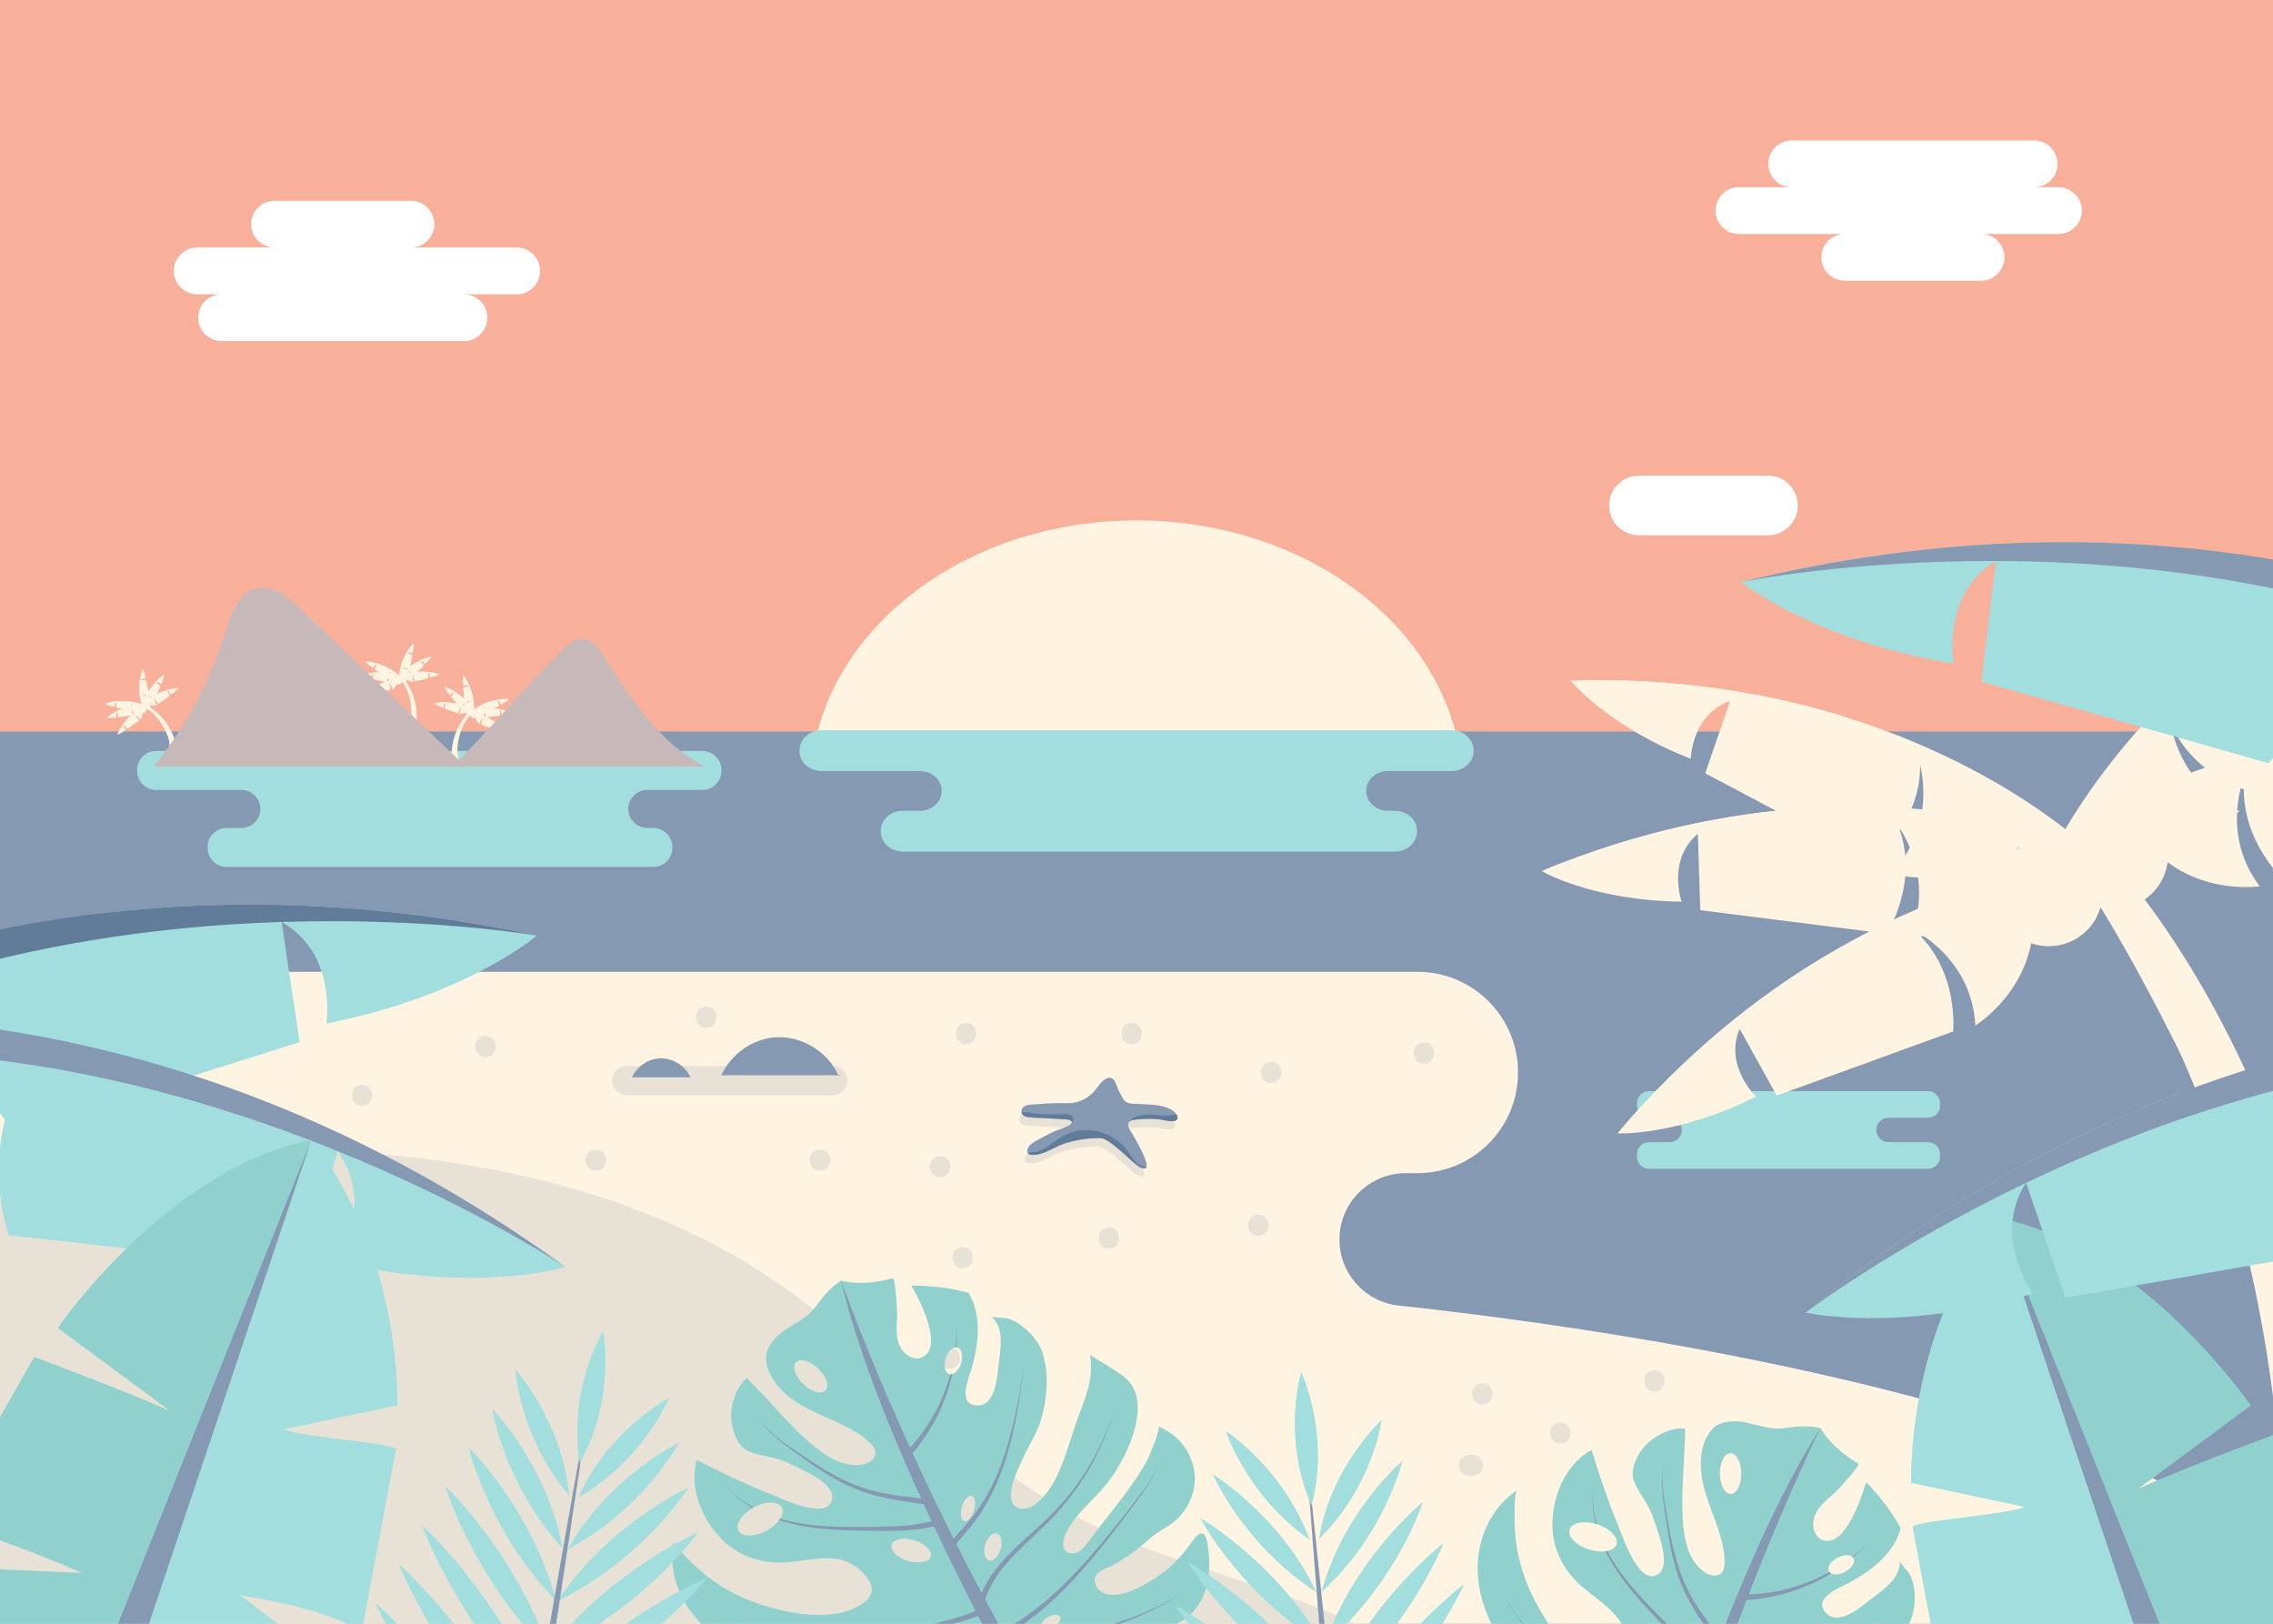 <?xml version="1.0" encoding="utf-8"?>
<svg id="master-artboard" viewBox="0 0 2800 2000" version="1.1" xmlns="http://www.w3.org/2000/svg" x="0px" y="0px" style="enable-background:new 0 0 2800 2000;" width="2800px" height="2000px" xmlns:xlink="http://www.w3.org/1999/xlink">

<rect x="0" y="0" width="2800" height="2000" fill="#333333" stroke="none"/>

<defs>
		<path d="M 0 0 H 2800 V 2000 H 0 V 0 Z" id="SVGID_1_"/>
	</defs><clipPath id="SVGID_2_">
		<use style="overflow:visible;" xlink:href="#SVGID_1_"/>
	</clipPath><path d="M 0 0 H 2800 V 2000 H 0 V 0 Z" class="st0" style="clip-path: url('#SVGID_2_'); fill: rgb(249, 176, 154);" transform="matrix(1, 0, 0, 1, 0, 0)"/><path class="st1" d="M2177.9,659.3h-159c-20.3,0-36.7-16.4-36.7-36.7v0c0-20.3,16.4-36.7,36.7-36.7h159c20.3,0,36.7,16.4,36.7,36.7&#10;&#9;&#9;v0C2214.6,642.9,2198.2,659.3,2177.9,659.3z" style="clip-path: url('#SVGID_2_'); fill: rgb(255, 255, 255);" transform="matrix(1, 0, 0, 1, 0, 0)"/><path class="st1" d="M2535.7,230.6h-30c15.9,0,28.8-12.9,28.8-28.8l0,0c0-15.9-12.9-28.8-28.8-28.8h-298.6&#10;&#9;&#9;c-15.9,0-28.8,12.9-28.8,28.8l0,0c0,15.9,12.9,28.8,28.8,28.8h-65c-15.9,0-28.8,12.9-28.8,28.8l0,0c0,15.9,12.9,28.8,28.8,28.8&#10;&#9;&#9;h130.3c-15.9,0-28.8,12.9-28.8,28.8l0,0c0,15.9,12.9,28.8,28.8,28.8h168c15.9,0,28.8-12.9,28.8-28.8l0,0&#10;&#9;&#9;c0-15.9-12.9-28.8-28.8-28.8h95.3c15.9,0,28.8-12.9,28.8-28.8l0,0C2564.4,243.5,2551.5,230.6,2535.7,230.6z" style="clip-path: url('#SVGID_2_'); fill: rgb(255, 255, 255);" transform="matrix(1, 0, 0, 1, 0, 0)"/><path class="st1" d="M242.9,362.5h30c-15.9,0-28.8,12.9-28.8,28.8l0,0c0,15.9,12.9,28.8,28.8,28.8h298.6&#10;&#9;&#9;c15.9,0,28.8-12.9,28.8-28.8l0,0c0-15.9-12.9-28.8-28.8-28.8h65c15.9,0,28.8-12.9,28.8-28.8l0,0c0-15.9-12.9-28.8-28.8-28.8H506.2&#10;&#9;&#9;c15.9,0,28.8-12.9,28.8-28.8l0,0c0-15.9-12.9-28.8-28.8-28.8h-168c-15.9,0-28.8,12.9-28.8,28.8l0,0c0,15.9,12.9,28.8,28.8,28.8&#10;&#9;&#9;h-95.3c-15.9,0-28.8,12.9-28.8,28.8l0,0C214.2,349.6,227,362.5,242.9,362.5z" style="clip-path: url('#SVGID_2_'); fill: rgb(255, 255, 255);" transform="matrix(1, 0, 0, 1, 0, 0)"/><path d="M 1802 971 A 402 330 0 0 1 1400 1301 A 402 330 0 0 1 998 971 A 402 330 0 0 1 1400 641 A 402 330 0 0 1 1802 971 Z" class="st2" style="clip-path: url('#SVGID_2_'); fill: rgb(255, 243, 225);" transform="matrix(1, 0, 0, 1, 0, 0)"/><path d="M 0 901 H 2800 V 2000 H 0 V 901 Z" class="st3" style="clip-path: url('#SVGID_2_'); fill: rgb(133, 153, 178);" transform="matrix(1, 0, 0, 1, 0, 0)"/><path class="st4" d="M888.7,949.6v-1.2c0-12.9-10.5-23.4-23.4-23.4h-673c-12.9,0-23.4,10.5-23.4,23.4v1.2&#10;&#9;&#9;c0,12.9,10.5,23.4,23.4,23.4h105c12.9,0,23.4,10.5,23.4,23.4l0,0c0,12.9-10.5,23.4-23.4,23.4h-18.2c-12.9,0-23.4,10.5-23.4,23.4&#10;&#9;&#9;v1.2c0,12.9,10.5,23.4,23.4,23.4h525.8c12.9,0,23.4-10.5,23.4-23.4v-1.2c0-12.9-10.5-23.4-23.4-23.4h-7.5&#10;&#9;&#9;c-12.9,0-23.4-10.5-23.4-23.4l0,0c0-12.9,10.5-23.4,23.4-23.4h67.9C878.2,973,888.7,962.5,888.7,949.6z" style="clip-path: url('#SVGID_2_'); fill: rgb(161, 222, 221);" transform="matrix(1, 0, 0, 1, 0, 0)"/><path class="st4" d="M1815.2,925.3V924c0-13.5-12.1-24.5-27-24.5h-776.3c-14.9,0-27,11-27,24.5v1.2c0,13.5,12.1,24.5,27,24.5H1133&#10;&#9;&#9;c14.9,0,27,11,27,24.5l0,0c0,13.5-12.1,24.5-27,24.5h-21c-14.9,0-27,11-27,24.5v1.2c0,13.5,12.1,24.5,27,24.5h606.5&#10;&#9;&#9;c14.9,0,27-11,27-24.5v-1.2c0-13.5-12.1-24.5-27-24.5h-8.6c-14.9,0-27-11-27-24.5l0,0c0-13.5,12.1-24.5,27-24.5h78.3&#10;&#9;&#9;C1803.1,949.8,1815.2,938.8,1815.2,925.3z" style="clip-path: url('#SVGID_2_'); fill: rgb(161, 222, 221);" transform="matrix(1, 0, 0, 1, 0, 0)"/><path class="st6" d="M2800,1901.9v98.1H0v-803h1746c68.5,0,124,55.5,124,124c0,34.2-13.9,65.2-36.3,87.7&#10;&#9;&#9;&#9;c-22.4,22.4-53.4,36.3-87.7,36.3h-14.2c-45.2,0-81.8,36.6-81.8,81.8c0,20.9,7.9,40.1,20.9,54.6c13.1,14.6,31.3,24.4,52.1,26.7&#10;&#9;&#9;&#9;C1929.4,1630.2,2519.9,1708.3,2800,1901.9z" style="fill: rgb(255, 243, 225); clip-path: url('#SVGID_2_');" transform="matrix(1, 0, 0, 1, 0, 0)"/><path class="st7" d="M1670.3,2000H0v-574c11.7-3.5,35.6,0.9,45.8,0.5c29.6-1,59.2-3.9,88.8-5.6c115.6-6.4,231.9-8.9,347.3,2&#10;&#9;&#9;&#9;c165.3,15.6,330.8,60.1,468.8,152.4c132.2,88.4,235.3,217.8,375.5,292.9C1434.2,1926.1,1559.9,1949.3,1670.3,2000z" style="fill: rgb(232, 226, 214); clip-path: url('#SVGID_2_');" transform="matrix(1, 0, 0, 1, 0, 0)"/><path class="st7" d="M70,1280c-16.7,0-16.8,26,0,26C86.7,1306,86.8,1280,70,1280z" style="fill: rgb(232, 226, 214); clip-path: url('#SVGID_2_');" transform="matrix(1, 0, 0, 1, 0, 0)"/><path class="st7" d="M174,1304c-16.7,0-16.8,26,0,26C190.7,1330,190.8,1304,174,1304z" style="fill: rgb(232, 226, 214); clip-path: url('#SVGID_2_');" transform="matrix(1, 0, 0, 1, 0, 0)"/><path class="st7" d="M354,1260c-16.7,0-16.8,26,0,26C370.7,1286,370.8,1260,354,1260z" style="fill: rgb(232, 226, 214); clip-path: url('#SVGID_2_');" transform="matrix(1, 0, 0, 1, 0, 0)"/><path class="st7" d="M446,1336c-16.7,0-16.8,26,0,26C462.7,1362,462.8,1336,446,1336z" style="fill: rgb(232, 226, 214); clip-path: url('#SVGID_2_');" transform="matrix(1, 0, 0, 1, 0, 0)"/><path class="st7" d="M734,1416c-16.7,0-16.8,26,0,26C750.7,1442,750.8,1416,734,1416z" style="fill: rgb(232, 226, 214); clip-path: url('#SVGID_2_');" transform="matrix(1, 0, 0, 1, 0, 0)"/><path class="st7" d="M598,1276c-16.7,0-16.8,26,0,26C614.7,1302,614.8,1276,598,1276z" style="fill: rgb(232, 226, 214); clip-path: url('#SVGID_2_');" transform="matrix(1, 0, 0, 1, 0, 0)"/><path class="st7" d="M1010,1416c-16.7,0-16.8,26,0,26C1026.7,1442,1026.8,1416,1010,1416z" style="fill: rgb(232, 226, 214); clip-path: url('#SVGID_2_');" transform="matrix(1, 0, 0, 1, 0, 0)"/><path class="st7" d="M1190,1260c-16.7,0-16.8,26,0,26C1206.7,1286,1206.8,1260,1190,1260z" style="fill: rgb(232, 226, 214); clip-path: url('#SVGID_2_');" transform="matrix(1, 0, 0, 1, 0, 0)"/><path class="st7" d="M1186,1536c-16.7,0-16.8,26,0,26C1202.7,1562,1202.8,1536,1186,1536z" style="fill: rgb(232, 226, 214); clip-path: url('#SVGID_2_');" transform="matrix(1, 0, 0, 1, 0, 0)"/><path class="st7" d="M1566,1308c-16.7,0-16.8,26,0,26C1582.7,1334,1582.8,1308,1566,1308z" style="fill: rgb(232, 226, 214); clip-path: url('#SVGID_2_');" transform="matrix(1, 0, 0, 1, 0, 0)"/><path class="st7" d="M1550,1496c-16.7,0-16.8,26,0,26C1566.7,1522,1566.8,1496,1550,1496z" style="fill: rgb(232, 226, 214); clip-path: url('#SVGID_2_');" transform="matrix(1, 0, 0, 1, 0, 0)"/><path class="st7" d="M1366,1512c-16.7,0-16.8,26,0,26C1382.7,1538,1382.8,1512,1366,1512z" style="fill: rgb(232, 226, 214); clip-path: url('#SVGID_2_');" transform="matrix(1, 0, 0, 1, 0, 0)"/><path class="st7" d="M1826,1704c-16.7,0-16.8,26,0,26C1842.7,1730,1842.8,1704,1826,1704z" style="fill: rgb(232, 226, 214); clip-path: url('#SVGID_2_');" transform="matrix(1, 0, 0, 1, 0, 0)"/><path class="st7" d="M1823.2,1795.8c-2.5-2.3-5.7-3.8-9.2-3.8h-4c-3.3,0-6.8,1.5-9.2,3.8c-1.3,1.2-2.2,2.6-2.7,4.2&#10;&#9;&#9;&#9;c-0.8,1.5-1.2,3.2-1.1,5c0.2,3.4,1.3,6.8,3.8,9.2c2.5,2.3,5.7,3.8,9.2,3.8h4c3.3,0,6.8-1.5,9.2-3.8c1.3-1.2,2.2-2.6,2.7-4.2&#10;&#9;&#9;&#9;c0.8-1.5,1.2-3.2,1.1-5C1826.8,1801.6,1825.7,1798.2,1823.2,1795.8z" style="fill: rgb(232, 226, 214); clip-path: url('#SVGID_2_');" transform="matrix(1, 0, 0, 1, 0, 0)"/><path class="st7" d="M1170,1660c-16.7,0-16.8,26,0,26C1186.7,1686,1186.8,1660,1170,1660z" style="fill: rgb(232, 226, 214); clip-path: url('#SVGID_2_');" transform="matrix(1, 0, 0, 1, 0, 0)"/><path class="st7" d="M1754,1284c-16.7,0-16.8,26,0,26C1770.7,1310,1770.8,1284,1754,1284z" style="fill: rgb(232, 226, 214); clip-path: url('#SVGID_2_');" transform="matrix(1, 0, 0, 1, 0, 0)"/><path class="st7" d="M1394,1260c-16.7,0-16.8,26,0,26C1410.7,1286,1410.8,1260,1394,1260z" style="fill: rgb(232, 226, 214); clip-path: url('#SVGID_2_');" transform="matrix(1, 0, 0, 1, 0, 0)"/><path class="st7" d="M1158,1424c-16.7,0-16.8,26,0,26C1174.7,1450,1174.8,1424,1158,1424z" style="fill: rgb(232, 226, 214); clip-path: url('#SVGID_2_');" transform="matrix(1, 0, 0, 1, 0, 0)"/><path class="st7" d="M2038,1688c-16.7,0-16.8,26,0,26C2054.7,1714,2054.8,1688,2038,1688z" style="fill: rgb(232, 226, 214); clip-path: url('#SVGID_2_');" transform="matrix(1, 0, 0, 1, 0, 0)"/><path class="st7" d="M1922,1752c-16.7,0-16.8,26,0,26C1938.7,1778,1938.8,1752,1922,1752z" style="fill: rgb(232, 226, 214); clip-path: url('#SVGID_2_');" transform="matrix(1, 0, 0, 1, 0, 0)"/><path class="st7" d="M870,1240c-16.7,0-16.8,26,0,26C886.7,1266,886.8,1240,870,1240z" style="fill: rgb(232, 226, 214); clip-path: url('#SVGID_2_');" transform="matrix(1, 0, 0, 1, 0, 0)"/><path class="st8" d="M1026,1349H772c-9.9,0-18-8.1-18-18l0,0c0-9.9,8.1-18,18-18h254c9.9,0,18,8.1,18,18l0,0&#10;&#9;&#9;C1044,1340.9,1035.9,1349,1026,1349z" style="clip-path: url('#SVGID_2_'); fill: rgb(232, 226, 214);" transform="matrix(1, 0, 0, 1, 0, 0)"/><path class="st4" d="M2389.9,1361.8v-2.8c0-8.3-6.7-15-15-15h-343.4c-8.3,0-15,6.7-15,15v2.8c0,8.3,6.7,15,15,15h25.2&#10;&#9;&#9;c8.3,0,15,6.7,15,15l0,0c0,8.3-6.7,15-15,15h-25.2c-8.3,0-15,6.7-15,15v2.8c0,8.3,6.7,15,15,15h343.4c8.3,0,15-6.7,15-15v-2.8&#10;&#9;&#9;c0-8.3-6.7-15-15-15h-48.6c-8.3,0-15-6.7-15-15l0,0c0-8.3,6.7-15,15-15h48.6C2383.2,1376.8,2389.9,1370,2389.9,1361.8z" style="clip-path: url('#SVGID_2_'); fill: rgb(161, 222, 221);" transform="matrix(1, 0, 0, 1, 0, 0)"/><g transform="matrix(1, 0, 0, 1, 0, 0)" style="clip-path: url('#SVGID_2_');">
			<path class="st9" d="M2347.2,2183.9c-40.2,10.9-82.1,12.5-123.2,18.2c-5.5,0.8-11.1,1.5-16.4,0c-5.3-1.5-10.2-5.9-10.4-11.4&#10;&#9;&#9;&#9;&#9;c-0.3-7.3,7.2-12.5,14.1-15.1c24.3-9,51.2-4.9,77.1-6.8c38.3-2.8,119.3-28.3,112.4-78.1c-2.2-15.9-6.3-31.9-9.9-47.6&#10;&#9;&#9;&#9;&#9;c-17.6,23.6-40.9,32.1-66.5,43.5c-26.2,11.7-52.1,27.8-80.2,34.4c-13.5,3.2-41.8,6.7-49.5-9.1c-14.1-28.9,72.6-45,90.1-53.2&#10;&#9;&#9;&#9;&#9;c26.7-12.6,55.1-34.6,68.3-61.8c5-10.4,6.1-24.7,5.3-36.2c-0.5-7.4-2.5-14.8-5.8-21.5c-1.7-3.4-12.2-13.7-12.3-16.2&#10;&#9;&#9;&#9;&#9;c0.3,23.1-22,36-39.4,49.7c-11.5,9.1-36.8,29.4-51,14.5c-17.9-18.6,15.5-31,27.6-37.4c28.2-15.1,55.8-36.6,63.9-67.6&#10;&#9;&#9;&#9;&#9;c-11.7-21.4-25.8-39.1-42.6-56.7c-5.4,18.2-25.8,82-54,71.2c-8.9-3.4-12.7-14.7-10.8-24c3.3-16.1,15.4-24,26.5-34.3&#10;&#9;&#9;&#9;&#9;c2.7-2.5,31.7-33.7,28.8-35.5c-17.9-10.6-36.3-25.7-46.5-43.8c-17.2-3.8-29.6-2.1-46.1,0.1c-16,2.1-33.7-4.9-49.3-7.7&#10;&#9;&#9;&#9;&#9;c-11.4-2.1-29.5-1.1-38,8.5c-18.7,21.4-16.4,54-7.9,81.1c8.5,27.1,22.2,53.2,23,81.7c0.1,5.4-0.5,11.5-4.5,15.1&#10;&#9;&#9;&#9;&#9;c-5.7,5-14.7,2.5-20.9-1.9c-20.8-14.8-25.2-43.5-26.4-69c-1.6-36,2.9-71.5,3.1-107.3c-16.9-2.2-38.1,8.8-49.2,21.1&#10;&#9;&#9;&#9;&#9;c-9.6,10.7-19.3,29.1-13.8,43.5c6.2,15.8,18.8,28.8,23.9,45.7c4.5,15.1,26.7,65.3,0.3,71.2c-20.5,4.6-38.5-49.4-44-62.9&#10;&#9;&#9;&#9;&#9;c-12.4-30.3-23-61.2-32.4-92.5c-29.3,16.5-44.9,49.3-47.9,81.9c-3.3,34.8,11.2,65.9,38,88.2c15.1,12.6,32.1,23.4,43.7,39.2&#10;&#9;&#9;&#9;&#9;c9.4,12.9,13.4,38.2,5.3,52.7c-7.9,14.1-29.5,7.4-41.5,1.3c-30.4-15.6-52.7-49.1-68-78.6c-10.8-20.9-18.4-43.6-22-66.8&#10;&#9;&#9;&#9;&#9;c-1.8-11.6-2.6-23.4-2.4-35.1c0.1-5.1-0.8-30.4,3.6-33.2c-30,19-47.4,54.6-49,90.1c-1.6,35.5,11.4,70.6,31.5,99.9&#10;&#9;&#9;&#9;&#9;c13.7,19.8,34.2,33,53.2,47.1c18.9,14,44.2,31.9,28.9,58.8c-13.2,23-34.8,3.7-50.2-5.1c-21.1-12.1-39.1-28.8-55.9-46.3&#10;&#9;&#9;&#9;&#9;c-19.5-20.3-35.2-44.1-51.9-66.7c-14.2,28.7-9.1,64.6,8,91.6c17.1,27.1,44.8,46.1,74.5,58.4c11.3,4.7,23.7,9.6,35.8,11.9&#10;&#9;&#9;&#9;&#9;c9.8,1.9,20.2,2.2,21.5,15.4c2.8,29.2-46.5,11.7-60.8,8.2c-29.4-7.2-58-18.4-84.1-33.7c-2.7,12.8-5.4,25.7-4.9,38.8&#10;&#9;&#9;&#9;&#9;c0.4,13.1,4.3,26.5,13.3,36c12.4,13.2,31.8,16.6,49.8,17.9c28.3,1.9,56.8,0.2,84.6-5.1c10.2-2,23.3-3.2,28.7,5.7&#10;&#9;&#9;&#9;&#9;c3.8,6.3,1.1,14.9-4,20.2c-8.5,9-21.9,11.3-34.2,12.1c-35.2,2.2-72.1,0.4-104.7-13.2c16.8,20,33.9,40.4,55.9,54.4&#10;&#9;&#9;&#9;&#9;c22.1,14,50.2,20.8,74.7,11.6c29-11,55.3-15.8,85.4-20.5h0c1.6-0.2,3.3-0.5,5-0.8c3-0.5,6.1-0.9,9-0.4c2.9,0.5,5.5,1.8,8,3.6&#10;&#9;&#9;&#9;&#9;c14.7,11,22.2,42,30.3,54.8c13.8,21.6,40.4,34.4,65.8,31.4c32-3.7,61.2-22,82.2-46c-23.5-1-91.2-19.1-71.2-56.3&#10;&#9;&#9;&#9;&#9;c10.4-19.2,30.9-2.1,40.8,7.2c12.6,11.9,24.7,25.2,40.6,32.2c34.8,15.2,69.2-3.4,91.9-30.2c10.9-12.9,24-29.5-1.8-25.7&#10;&#9;&#9;&#9;&#9;c-20.9,3-40.8,4.3-61.7-0.1c-17.8-3.8-49.7-12.4-59.5-29.7c-3.9-6.9-4.2-17.4,2.2-23c8.5-7.4,21.2,1.3,30.4,3.9&#10;&#9;&#9;&#9;&#9;c15.1,4.2,30.7,7.5,46.4,8.4c13.5,0.8,21.7,3.1,34.5,6.2c22.3,5.3,47.5-1,64.1-17c20.2-19.5,26.2-52.1,14.5-77.6&#10;&#9;&#9;&#9;&#9;C2388.7,2168.3,2350.8,2182.9,2347.2,2183.9z M1987,2202.4c1.4-4.5,10.5-5.7,20.3-2.6c9.8,3.1,16.6,9.2,15.2,13.7&#10;&#9;&#9;&#9;&#9;c-1.4,4.5-10.5,5.7-20.3,2.6C1992.4,2213,1985.6,2206.9,1987,2202.4z M2142.6,2131.1c-8.4,4.4-17.2,4-19.8-0.8&#10;&#9;&#9;&#9;&#9;c-2.5-4.8,2.2-12.3,10.6-16.7c8.4-4.4,17.2-4,19.8,0.8C2155.7,2119.3,2151,2126.8,2142.6,2131.1z M2154,2074.1&#10;&#9;&#9;&#9;&#9;c-7.9,4.2-16,4.4-18,0.6c-2-3.8,2.8-10.3,10.7-14.4c7.9-4.2,16-4.4,18-0.6C2166.7,2063.5,2161.9,2070,2154,2074.1z&#10;&#9;&#9;&#9;&#9; M2076.1,2047.2c6.4,12.3,6.4,25-0.1,28.4c-6.5,3.4-16.9-3.8-23.4-16.1c-6.4-12.3-6.4-25,0.1-28.4&#10;&#9;&#9;&#9;&#9;C2059.2,2027.7,2069.7,2034.9,2076.1,2047.2z M1975,2154.7c2.2-7.2,18.4-8.6,36-3.1c17.6,5.5,30.1,15.8,27.8,23&#10;&#9;&#9;&#9;&#9;c-2.2,7.2-18.3,8.6-36,3.1C1985.2,2172.2,1972.7,2161.9,1975,2154.7z M2119.3,2244.5c-7-2.2-11.7-6.9-10.5-10.6&#10;&#9;&#9;&#9;&#9;c1.1-3.7,7.7-4.9,14.7-2.7c6.9,2.2,11.7,6.9,10.5,10.6C2132.9,2245.5,2126.3,2246.7,2119.3,2244.5z M2263.5,1918.7&#10;&#9;&#9;&#9;&#9;c7.2-3.8,14.7-4,18.3-1c0.3,0.2,0.5,0.5,0.7,0.7c0.3,0.3,0.5,0.7,0.7,1.1c2.5,4.8-2.2,12.3-10.6,16.7c-6.5,3.4-13.4,4-17.2,1.7&#10;&#9;&#9;&#9;&#9;c-0.8-0.4-1.4-1-1.9-1.6c-0.2-0.3-0.4-0.6-0.6-0.9C2250.4,1930.6,2255.1,1923.1,2263.5,1918.7z M2118.6,1815.1&#10;&#9;&#9;&#9;&#9;c-0.1-13.9,5.7-25.2,13-25.2c7.3-0.1,13.3,11.1,13.4,25c0.1,13.9-5.7,25.2-13,25.2C2124.8,1840.2,2118.7,1829,2118.6,1815.1z&#10;&#9;&#9;&#9;&#9; M1957.5,1908.6c-16-5-26.7-16-24-24.6c2.6-8.3,16.8-11.4,32.1-7c0.4,0.1,0.9,0.2,1.3,0.4c0.1,0,0.2,0.1,0.3,0.1&#10;&#9;&#9;&#9;&#9;c15.9,5,26.7,16,24,24.6c-1.3,4.2-5.5,7-11.3,8.3c-0.7,0.2-1.4,0.3-2.1,0.4C1971.9,1911.5,1964.8,1910.9,1957.5,1908.6z&#10;&#9;&#9;&#9;&#9; M1842.7,2235.8c-3.2,0.1-7-0.5-10.8-1.7c-2.3-0.7-4.4-1.6-6.3-2.6c0,0,0,0,0,0c-1.3-0.7-2.6-1.5-3.7-2.3c-4-2.9-6.1-6.2-5.3-8.9&#10;&#9;&#9;&#9;&#9;c1.4-4.5,10.5-5.7,20.3-2.6c9.8,3.1,16.6,9.2,15.2,13.7c-0.5,1.6-2,2.8-4.3,3.5C1846.4,2235.5,1844.7,2235.8,1842.7,2235.8&#10;&#9;&#9;&#9;&#9;L1842.7,2235.8z M2127.1,2385.5c-6.8,3.2-18.7-7.8-26.4-24.6c-1.1-2.3-2-4.6-2.8-6.9c0,0,0,0,0,0c-0.7-1.8-1.2-3.7-1.7-5.4v0&#10;&#9;&#9;&#9;&#9;c-3.2-11.8-2.3-21.4,2.9-23.8c6.8-3.2,18.7,7.8,26.4,24.6C2133.3,2366.2,2134,2382.4,2127.1,2385.5z" style="fill: rgb(144, 209, 206);"/>
		</g><path class="st10" d="M2242.5,1759.2c0,0-142.4,284.1-224.5,645.5l-24.1-7.5C1994,2397.3,2111.2,1963,2242.5,1759.2z" style="fill: rgb(133, 153, 178); clip-path: url('#SVGID_2_');" transform="matrix(1, 0, 0, 1, 0, 0)"/><path class="st10" d="M2255.4,1938c-31.1,19.1-67,30.6-103.9,32.8c-1.6,0.1-3.2,0.2-4.8,0.2l-0.1-7c2.5,0,5,0,7.5-0.1&#10;&#9;&#9;&#9;&#9;c34.5-1,68.8-10.7,99.3-27.5C2254,1937,2254.7,1937.5,2255.4,1938z" style="fill: rgb(133, 153, 178); clip-path: url('#SVGID_2_');" transform="matrix(1, 0, 0, 1, 0, 0)"/><path class="st10" d="M2300.7,1901.2c-5.7,6.1-11.8,11.9-18.2,17.2c-0.2-0.3-0.4-0.5-0.7-0.7&#10;&#9;&#9;&#9;&#9;C2288.4,1912.6,2294.7,1907.1,2300.7,1901.2z" style="fill: rgb(133, 153, 178); clip-path: url('#SVGID_2_');" transform="matrix(1, 0, 0, 1, 0, 0)"/><path class="st10" d="M2050.7,1803.4c-2.8,9.7-3.4,19.9-3,30c0.4,10.1,1.8,20.1,3.3,30.1c2.9,19.9,5.8,39.9,10.9,59.5&#10;&#9;&#9;&#9;&#9;c2.6,9.8,5.5,19.5,9.4,28.9c3.8,9.4,8.5,18.5,13.6,27.3c10.3,17.5,22.6,33.7,34.7,49.8l5.5-4.3c-12.6-15.7-25.1-31.3-35.7-48.2&#10;&#9;&#9;&#9;&#9;c-5.3-8.4-10.1-17.2-14.1-26.3c-4.1-9.1-7.3-18.6-10.1-28.2c-5.5-19.2-9.1-39.1-12.5-58.9c-1.7-9.9-3.4-19.8-4.1-29.8&#10;&#9;&#9;&#9;&#9;C2047.8,1823.4,2048.2,1813.2,2050.7,1803.4z" style="fill: rgb(133, 153, 178); clip-path: url('#SVGID_2_');" transform="matrix(1, 0, 0, 1, 0, 0)"/><path class="st10" d="M2321.9,1996.2c-16.7,11.6-33.5,23-50.8,33.8c-17.3,10.7-35,20.5-53.5,28.7c-18.5,8-37.8,14.4-57.6,17.8&#10;&#9;&#9;&#9;&#9;c-19.8,3.6-40,3.2-60.5,4.6l0.6,7c20-2,40.7-2.1,60.9-6.4c20.2-4.1,39.6-11.2,58.1-19.8c18.5-8.8,36-19.3,53-30.5&#10;&#9;&#9;&#9;&#9;C2289.1,2020.2,2305.5,2008.2,2321.9,1996.2z" style="fill: rgb(133, 153, 178); clip-path: url('#SVGID_2_');" transform="matrix(1, 0, 0, 1, 0, 0)"/><path class="st10" d="M1966.9,1877.3c-0.4-0.1-0.9-0.3-1.3-0.4c-3.7-15.4-4.8-31.3-2.5-46.9&#10;&#9;&#9;&#9;&#9;C1961.1,1845.9,1962.7,1861.9,1966.9,1877.3z" style="fill: rgb(133, 153, 178); clip-path: url('#SVGID_2_');" transform="matrix(1, 0, 0, 1, 0, 0)"/><path class="st10" d="M2116.2,2050.8l-3.3,6.2c-2.5-1.4-5-2.9-7.4-4.4c-17.9-11.3-33.3-25.9-47.7-40.9&#10;&#9;&#9;&#9;&#9;c-16.3-17.1-32.7-34-47.8-52.2c-12.4-15.1-23.7-31.3-32.2-48.8c0.7-0.1,1.4-0.2,2.1-0.4c8.8,17,20.3,32.5,32.8,47&#10;&#9;&#9;&#9;&#9;c15.3,17.7,32.2,34.2,48.8,50.8c14.4,14.2,29.4,27.8,46.4,38.1C2110.6,2047.8,2113.4,2049.3,2116.2,2050.8z" style="fill: rgb(133, 153, 178); clip-path: url('#SVGID_2_');" transform="matrix(1, 0, 0, 1, 0, 0)"/><path class="st10" d="M1852.3,1962.3c4.7,11.8,11.5,22.6,19.2,32.7c7.7,10.1,16.2,19.6,24.4,29.2c16.6,19.1,33.4,38.1,51.2,56.4&#10;&#9;&#9;&#9;&#9;c17.7,18.3,36.5,35.5,56.7,51.1c20.2,15.5,42.3,28.9,65.7,39.3l2.7-6.4c-23.1-9.6-45-22.2-65.3-37.1&#10;&#9;&#9;&#9;&#9;c-20.3-14.9-39.4-31.6-57.4-49.3c-18.1-17.7-35.3-36.3-52.3-55c-8.5-9.4-17.2-18.7-25.1-28.5&#10;&#9;&#9;&#9;&#9;C1864.3,1984.7,1857.3,1974,1852.3,1962.3z" style="fill: rgb(133, 153, 178); clip-path: url('#SVGID_2_');" transform="matrix(1, 0, 0, 1, 0, 0)"/><g transform="matrix(1, 0, 0, 1, 0, 0)" style="clip-path: url('#SVGID_2_');">
			<path class="st9" d="M1413.3,1798.5c-20.2,36.4-48.3,67.5-72.9,100.9c-3.3,4.4-6.7,9-11.5,11.8c-4.8,2.7-11.4,3.2-15.5-0.5&#10;&#9;&#9;&#9;&#9;c-5.5-4.9-4-13.8-1-20.6c10.5-23.7,32.2-40.1,48.9-59.9c24.7-29.3,63-105.2,22.5-135c-12.9-9.5-27.3-17.8-41-26.1&#10;&#9;&#9;&#9;&#9;c4.7,29-5.6,51.7-15.2,78c-9.9,26.9-16.5,56.7-31.3,81.5c-7.1,12-24.4,34.6-41.1,29.1c-30.5-10.1,18.5-83.4,24.8-101.7&#10;&#9;&#9;&#9;&#9;c9.6-27.9,13.7-63.7,3.4-92c-3.9-10.9-13.4-21.7-22.2-29.1c-5.7-4.8-12.4-8.5-19.4-10.8c-3.6-1.2-18.3-0.8-20.2-2.5&#10;&#9;&#9;&#9;&#9;c16.8,15.9,10.4,40.9,8.1,62.9c-1.5,14.5-4.6,46.8-25.2,46.7c-25.8-0.2-11.4-32.8-7.6-45.9c8.9-30.8,12.7-65.5-3.8-92.9&#10;&#9;&#9;&#9;&#9;c-23.5-6.5-46-8.8-70.4-9c9.3,16.5,40.7,75.7,13.3,88.4c-8.7,4-19.3-1.1-24.7-9c-9.3-13.6-6.5-27.8-6.1-42.9&#10;&#9;&#9;&#9;&#9;c0.1-3.7-2.1-46.2-5.3-45.4c-20.1,5.4-43.7,8.1-63.8,2.8c-14.7,9.6-22.1,19.7-32.1,33.1c-9.6,13-27,20.8-40,30&#10;&#9;&#9;&#9;&#9;c-9.5,6.7-21.4,20.4-20.4,33.2c2.2,28.3,27.2,49.4,52.5,62.2c25.4,12.8,53.7,21.2,74.6,40.5c4,3.7,7.9,8.4,7.7,13.8&#10;&#9;&#9;&#9;&#9;c-0.4,7.6-8.5,12.3-15.9,13.7c-25.1,4.6-48.7-12.3-67.8-29.3c-27-24-49.2-52-74.7-77.1c-13.4,10.5-20.3,33.4-19.2,50&#10;&#9;&#9;&#9;&#9;c0.9,14.3,7.4,34.2,21.5,40.2c15.6,6.6,33.8,6.6,49.4,14.8c13.9,7.3,65.4,26.4,51.2,49.5c-11,17.9-62.2-6.9-75.8-12.4&#10;&#9;&#9;&#9;&#9;c-30.3-12.3-59.9-26.3-88.9-41.3c-8.6,32.5,4,66.6,25.2,91.5c22.6,26.6,55,38,89.7,34.4c19.5-2,39.1-6.7,58.6-3.9&#10;&#9;&#9;&#9;&#9;c15.9,2.3,36.8,17,41.5,33c4.6,15.5-15.3,26.3-28.1,30.6c-32.4,10.9-71.9,3.5-103.8-6.2c-22.5-6.8-44-17.2-63.2-30.9&#10;&#9;&#9;&#9;&#9;c-9.6-6.8-18.5-14.4-26.8-22.8c-3.5-3.6-22.3-20.7-21.3-25.7c-7.3,34.8,6,72.1,30.3,98c24.3,25.9,58.5,41.2,93.5,47.1&#10;&#9;&#9;&#9;&#9;c23.7,4.1,47.5-1.5,70.9-5.3c23.2-3.8,53.8-9.4,62.3,20.3c7.3,25.5-21.6,27.5-38.6,32.4c-23.3,6.7-47.9,7.9-72.2,7.7&#10;&#9;&#9;&#9;&#9;c-28.1-0.2-56.1-5.5-84-9.4c10.6,30.2,39.8,51.6,71.2,58.2c31.3,6.6,64.3,0.1,93.8-12.6c11.3-4.9,23.4-10.3,33.5-17.3&#10;&#9;&#9;&#9;&#9;c8.2-5.7,15.7-12.9,26-4.6c22.8,18.4-24.1,41.4-36.5,49.2c-25.6,16.1-53.6,28.7-82.8,36.7c7.3,10.8,14.7,21.8,24.4,30.6&#10;&#9;&#9;&#9;&#9;c9.7,8.8,22,15.4,35.1,15.6c18.1,0.3,34.1-11.2,47.6-23.2c21.1-18.9,39.8-40.5,55.4-64.1c5.7-8.7,14-19,24.1-16.5&#10;&#9;&#9;&#9;&#9;c7.2,1.7,11.4,9.6,11.7,17c0.5,12.4-7.2,23.5-15.3,32.9c-23,26.7-50,52-82.5,65.8c26,2,52.6,3.9,78-2.1c25.4-6,50-21.4,60.4-45.4&#10;&#9;&#9;&#9;&#9;c12.4-28.4,27.3-50.6,44.9-75.4l0,0c1-1.4,1.9-2.7,2.9-4.1c1.8-2.5,3.6-5,6.1-6.7c2.4-1.7,5.1-2.7,8.1-3.2&#10;&#9;&#9;&#9;&#9;c18.1-2.9,45.6,13.4,60.4,16.5c25.1,5.3,52.8-4.9,68.5-25.2c19.7-25.5,26.9-59.2,24.4-90.9c-17.1,16.1-77.3,52-90,11.7&#10;&#9;&#9;&#9;&#9;c-6.5-20.9,20-23.6,33.6-24.2c17.3-0.8,35.3-0.1,51.4-6.6c35.2-14.3,45.9-51.9,42.5-86.9c-1.6-16.7-4.4-37.8-19.7-16.6&#10;&#9;&#9;&#9;&#9;c-12.4,17.1-25.4,32.2-43.2,44.1c-15.2,10.1-43.6,26.9-62.8,21.9c-7.6-2-15.4-9.1-14.9-17.6c0.6-11.2,15.7-14.2,24-19&#10;&#9;&#9;&#9;&#9;c13.6-7.9,26.8-16.7,38.4-27.3c10-9.2,17.4-13.4,28.5-20.4c19.4-12.3,32.4-34.7,32.5-57.8c0.1-28.1-19-55.2-45.5-64.5&#10;&#9;&#9;&#9;&#9;C1431.1,1757.9,1415.1,1795.2,1413.3,1798.5z M1175.1,2069.4c-2.2-4.1,3.3-11.5,12.3-16.4c9.1-4.9,18.2-5.5,20.5-1.3&#10;&#9;&#9;&#9;&#9;c2.2,4.2-3.3,11.5-12.3,16.4C1186.5,2072.9,1177.3,2073.5,1175.1,2069.4z M1232.7,1908.2c-2.7,9.1-9.1,15.2-14.4,13.6&#10;&#9;&#9;&#9;&#9;c-5.2-1.6-7.3-10.2-4.6-19.3c2.7-9.1,9.1-15.2,14.4-13.6C1233.3,1890.5,1235.4,1899.1,1232.7,1908.2z M1199.8,1860.3&#10;&#9;&#9;&#9;&#9;c-2.6,8.6-8,14.5-12.1,13.3c-4.1-1.2-5.4-9.2-2.9-17.8c2.6-8.6,8-14.5,12.1-13.3C1201.1,1843.7,1202.4,1851.7,1199.8,1860.3z&#10;&#9;&#9;&#9;&#9; M1126.2,1897.2c13.3,4,22.4,12.9,20.3,19.9c-2.1,7-14.6,9.4-27.9,5.5s-22.4-12.9-20.3-19.8&#10;&#9;&#9;&#9;&#9;C1100.4,1895.7,1112.9,1893.3,1126.2,1897.2z M1132.6,2044.7c-3.6-6.6,6.7-19.1,22.9-27.9c16.2-8.8,32.3-10.5,35.9-3.9&#10;&#9;&#9;&#9;&#9;c3.6,6.6-6.7,19.1-22.9,27.9C1152.2,2049.6,1136.2,2051.3,1132.6,2044.7z M1297.7,2004c-6.4,3.5-13.1,3.5-14.9,0.1&#10;&#9;&#9;&#9;&#9;c-1.8-3.4,1.9-9,8.3-12.4c6.4-3.5,13.1-3.5,14.9-0.1C1307.8,1995,1304.1,2000.5,1297.7,2004z M1164.9,1673.3&#10;&#9;&#9;&#9;&#9;c2.3-7.8,7.4-13.4,12.1-13.8c0.4,0,0.7,0,1,0c0.4,0,0.9,0.1,1.3,0.2c5.2,1.6,7.3,10.2,4.6,19.3c-2.1,7.1-6.5,12.3-10.8,13.6&#10;&#9;&#9;&#9;&#9;c-0.8,0.3-1.7,0.3-2.5,0.2c-0.4,0-0.7-0.1-1.1-0.2C1164.3,1691,1162.2,1682.4,1164.9,1673.3z M989.6,1704.8&#10;&#9;&#9;&#9;&#9;c-10-9.6-14.1-21.7-9-26.9c5-5.3,17.3-1.8,27.3,7.8c10,9.6,14.1,21.6,9,26.9C1011.8,1717.9,999.6,1714.4,989.6,1704.8z&#10;&#9;&#9;&#9;&#9; M944.1,1885.5c-14.7,7.9-30.1,7.9-34.4,0c-4.2-7.7,3.6-20,17.4-27.9c0.4-0.2,0.8-0.5,1.2-0.7c0.1-0.1,0.2-0.1,0.3-0.2&#10;&#9;&#9;&#9;&#9;c14.7-7.9,30.1-7.9,34.4,0c2.1,3.8,1.2,8.8-2,13.8c-0.4,0.6-0.8,1.2-1.2,1.8C956.3,1877.1,950.8,1881.8,944.1,1885.5z&#10;&#9;&#9;&#9;&#9; M1098.3,2196c-2.2,2.3-5.2,4.6-8.8,6.6c-2.1,1.1-4.2,2-6.2,2.7c0,0,0,0,0,0c-1.5,0.5-2.9,0.8-4.2,1.1c-4.8,0.9-8.7,0.1-10-2.4&#10;&#9;&#9;&#9;&#9;c-2.2-4.2,3.3-11.5,12.3-16.4c9-4.9,18.2-5.5,20.4-1.3c0.8,1.5,0.6,3.4-0.4,5.5C1100.7,2193.1,1099.7,2194.6,1098.3,2196&#10;&#9;&#9;&#9;&#9;L1098.3,2196z M1404.1,2096.8c-2.5,7.1-18.6,7.9-36.1,1.8c-2.4-0.8-4.7-1.8-6.9-2.8c0,0,0,0,0,0c-1.8-0.8-3.5-1.7-5.1-2.6l0,0&#10;&#9;&#9;&#9;&#9;c-10.6-5.9-16.9-13.3-15-18.6c2.5-7.1,18.7-7.9,36.1-1.8C1394.6,2079,1406.6,2089.7,1404.1,2096.8z" style="fill: rgb(144, 209, 206);"/>
		</g><path class="st10" d="M1036.1,1577.1c0,0,104.1,300.3,305.7,611.3l-22.2,12C1319.6,2200.4,1090.4,1813.3,1036.1,1577.1z" style="fill: rgb(133, 153, 178); clip-path: url('#SVGID_2_');" transform="matrix(1, 0, 0, 1, 0, 0)"/><path class="st10" d="M1173.1,1692.6c-8.1,35.6-24.8,69.4-49,97.3c-1,1.2-2.1,2.4-3.2,3.6l-5.1-4.8c1.8-1.8,3.5-3.6,5.2-5.5&#10;&#9;&#9;&#9;&#9;c23.3-25.4,40.4-56.7,49.6-90.3C1171.4,1692.9,1172.3,1692.8,1173.1,1692.6z" style="fill: rgb(133, 153, 178); clip-path: url('#SVGID_2_');" transform="matrix(1, 0, 0, 1, 0, 0)"/><path class="st10" d="M1178.4,1634.5c0.4,8.3,0.3,16.7-0.3,25.1c-0.3,0-0.7,0-1,0C1177.9,1651.2,1178.4,1642.9,1178.4,1634.5z" style="fill: rgb(133, 153, 178); clip-path: url('#SVGID_2_');" transform="matrix(1, 0, 0, 1, 0, 0)"/><path class="st10" d="M933.8,1745.3c5,8.8,11.8,16.4,19.3,23.1c7.5,6.7,15.7,12.7,23.8,18.6c16.3,11.8,32.6,23.7,50.2,33.7&#10;&#9;&#9;&#9;&#9;c8.8,5,17.9,9.6,27.3,13.4c9.4,3.9,19.2,6.9,29.1,9.3c19.8,4.8,39.9,7.4,59.9,9.9l0.8-6.9c-20-1.9-40-3.8-59.5-8&#10;&#9;&#9;&#9;&#9;c-9.7-2.1-19.3-4.8-28.6-8.3c-9.3-3.4-18.4-7.7-27.2-12.4c-17.6-9.5-34.3-20.8-50.9-32.1c-8.3-5.7-16.6-11.4-24.3-17.8&#10;&#9;&#9;&#9;&#9;C946.1,1761.3,939.1,1754,933.8,1745.3z" style="fill: rgb(133, 153, 178); clip-path: url('#SVGID_2_');" transform="matrix(1, 0, 0, 1, 0, 0)"/><path class="st10" d="M1261.2,1685.6c-3.4,20-6.9,40.1-11.2,59.9c-4.4,19.8-9.7,39.4-16.8,58.4c-7.2,18.9-16,37.2-27.4,53.7&#10;&#9;&#9;&#9;&#9;c-11.2,16.7-25.7,30.9-39,46.5l5.4,4.4c12.6-15.7,26.9-30.6,37.9-48.1c11.2-17.3,19.6-36.2,26.4-55.5&#10;&#9;&#9;&#9;&#9;c6.6-19.4,11.3-39.2,15.2-59.2C1255.5,1725.9,1258.4,1705.7,1261.2,1685.6z" style="fill: rgb(133, 153, 178); clip-path: url('#SVGID_2_');" transform="matrix(1, 0, 0, 1, 0, 0)"/><path class="st10" d="M928.3,1856.9c-0.4,0.2-0.8,0.4-1.2,0.7c-13.6-8.1-25.8-18.4-35.3-31&#10;&#9;&#9;&#9;&#9;C901.7,1839.1,914.4,1849.1,928.3,1856.9z" style="fill: rgb(133, 153, 178); clip-path: url('#SVGID_2_');" transform="matrix(1, 0, 0, 1, 0, 0)"/><path class="st10" d="M1156.7,1871.1l2.1,6.7c-2.8,0.8-5.6,1.6-8.3,2.3c-20.6,5-41.8,5.7-62.5,5.6c-23.6-0.3-47.2-0.3-70.8-2.3&#10;&#9;&#9;&#9;&#9;c-19.4-1.7-38.9-4.9-57.5-11c0.4-0.6,0.8-1.2,1.2-1.8c18.3,5.5,37.4,8.2,56.5,9.3c23.4,1.4,47,0.8,70.5,0.5&#10;&#9;&#9;&#9;&#9;c20.2-0.4,40.4-1.7,59.6-6.6C1150.7,1872.9,1153.7,1872.1,1156.7,1871.1z" style="fill: rgb(133, 153, 178); clip-path: url('#SVGID_2_');" transform="matrix(1, 0, 0, 1, 0, 0)"/><path class="st10" d="M909.2,1998.3c11.7,4.9,24.3,7.6,36.8,9.1c12.6,1.5,25.3,2.1,37.9,2.8c25.3,1.5,50.7,2.7,76.1,2.7&#10;&#9;&#9;&#9;&#9;c25.4,0.1,50.9-1.3,76.1-5c25.2-3.7,50.2-10.1,74.1-19.6l-2.7-6.4c-23,9.8-47.3,16.7-72.2,20.9c-24.8,4.1-50.1,6.2-75.4,6.7&#10;&#9;&#9;&#9;&#9;c-25.3,0.6-50.6,0-76-0.9c-12.7-0.5-25.3-0.7-37.9-2C933.6,2005.2,921,2002.9,909.2,1998.3z" style="fill: rgb(133, 153, 178); clip-path: url('#SVGID_2_');" transform="matrix(1, 0, 0, 1, 0, 0)"/><path class="st10" d="M1430.4,1795.6c-3.8,12.1-9.8,23.4-16.7,34.1c-6.9,10.6-14.7,20.7-22.2,30.9c-15.2,20.3-30.5,40.5-46.9,60&#10;&#9;&#9;&#9;&#9;c-16.3,19.5-33.8,38.1-52.8,55.1c-19,17-40,32-62.7,44.1l-3.2-6.2c22.3-11.3,43.2-25.5,62.4-41.8c19.2-16.4,36.9-34.4,53.6-53.4&#10;&#9;&#9;&#9;&#9;c16.7-19,32.5-38.8,48.1-58.7c7.8-10,15.7-19.9,22.9-30.3C1420.1,1818.8,1426.4,1807.7,1430.4,1795.6z" style="fill: rgb(133, 153, 178); clip-path: url('#SVGID_2_');" transform="matrix(1, 0, 0, 1, 0, 0)"/><path class="st10" d="M1372,1738.1c-14.6,46.6-40.1,89.5-73.9,124.3c-16.9,17.4-36,32.7-53.3,50.1c-8.7,8.7-16.9,18-23.9,28.3&#10;&#9;&#9;&#9;&#9;c-7,10.3-12.7,21.7-15.9,34l6.8,1.7c2.7-11.4,7.8-22.3,14.2-32.3c6.5-10,14.3-19.3,22.6-28c16.7-17.6,35.5-33.3,52.1-51.3&#10;&#9;&#9;&#9;&#9;C1334,1828.7,1358.6,1785,1372,1738.1z" style="fill: rgb(133, 153, 178); clip-path: url('#SVGID_2_');" transform="matrix(1, 0, 0, 1, 0, 0)"/><path class="st10" d="M1454.8,1963.5c-17,10.1-34.8,18.9-53.1,26.1c-18.3,7.3-37.3,12.9-56.5,17c-9.6,2-19.3,3.7-29.1,4.9&#10;&#9;&#9;&#9;&#9;l-29.5,3.4c-9.9,1.2-19.8,2.8-29.5,5.4c-9.8,2.5-19.4,6.3-28.2,11.5l3.7,5.9c8.1-5,16.9-8.9,26.2-11.6c9.3-2.7,18.9-4.6,28.6-6.1&#10;&#9;&#9;&#9;&#9;l29.4-4.3c9.8-1.6,19.6-3.5,29.2-5.9c19.3-4.8,38.2-11,56.4-18.8C1420.6,1983.4,1438.1,1974.1,1454.8,1963.5z" style="fill: rgb(133, 153, 178); clip-path: url('#SVGID_2_');" transform="matrix(1, 0, 0, 1, 0, 0)"/><path class="st7" d="M1445.8,1389.8c-4.3,3.3-16.7-0.9-21.5-1.3c-8.4-0.7-16.8-0.7-25.2,0.2c-3.6,0.4-8.9,0.4-11.3,3.3&#10;&#9;&#9;&#9;c-0.5,0.6-0.9,1.4-1.1,2.3c-0.9,4.1,3.7,9.6,5.6,13c3.6,6.1,7,12.3,10.2,18.7c1,1.9,8.9,17.5,6.6,21.9c-0.4,0.8-1.3,1.3-2.6,1.2&#10;&#9;&#9;&#9;c-6.2-0.6-11.8-6.3-16.2-10.1c-6.8-6-13.3-12.3-20.5-17.8c-3.6-2.8-7.5-5.8-11.6-7.8c-4.5-2.1-9.2-1.7-14.2-1.4&#10;&#9;&#9;&#9;c-11.3,0.6-22.5,2.5-33.3,5.7c-13.8,4.1-27,14.8-41.2,14.9c-2.3,0-4.8-0.2-6.2-2c-0.1-0.1-0.1-0.2-0.2-0.3&#10;&#9;&#9;&#9;c-0.8-1.2-0.9-2.9-0.5-4.4c2.3-8.1,12.2-11.2,18.7-15c5.4-3.1,10.9-5.9,16.6-8.3c2.3-1,17.6-5.4,19.4-9.5c0.5-1.1,0-2.3-2.1-3.3&#10;&#9;&#9;&#9;c-1.4-0.7-2.9-0.8-4.4-0.9c-6.7-0.3-27.6-1.8-31.4-1.9c-6.1-0.2-14.1,0.2-19.9-2.1c-2.2-0.9-3.6-2.7-4-4.8&#10;&#9;&#9;&#9;c-0.4-1.9,0.1-3.9,1.3-5.6c3.6-4.7,12.9-4,18.2-4.4c11.8-1.1,23.7-1.7,35.5-1.2c14.3,0.6,28-5.9,36.6-17.4&#10;&#9;&#9;&#9;c3.4-4.5,11.6-16.2,18.7-13.8c1,0.3,1.9,0.9,2.8,1.8c2.7,2.6,4.5,9.7,6.2,13.1c1.5,3.1,3.1,6.1,4.6,9.2c2.2,4.5,6.7,7.4,11.7,7.6&#10;&#9;&#9;&#9;l20.9,1c9.2,0.6,19.7,1.6,27.9,6.4c1.9,1.1,5.1,3.7,6.7,6.5C1447.9,1385.5,1448.2,1387.9,1445.8,1389.8z" style="fill: rgb(232, 226, 214); clip-path: url('#SVGID_2_');" transform="matrix(1, 0, 0, 1, 0, 0)"/><path class="st7" d="M1319.2,1388.6c0,1.6-0.8,3.2-2.1,4.3c0.5-1.1,0-2.3-2.1-3.3c-1.4-0.7-2.9-0.8-4.4-0.9&#10;&#9;&#9;&#9;c-6.7-0.3-27.6-1.8-31.4-1.9c-6.1-0.2-14.1,0.2-19.9-2.1c-2.2-0.9-3.6-2.7-4-4.8c3.2-0.8,7.6,0.4,10.3,0.8&#10;&#9;&#9;&#9;c13.7,1.8,27.5,2.3,41.4,1.7c2.6-0.1,5.2-0.2,7.6,0.6C1317,1383.9,1319.2,1386,1319.2,1388.6z" style="fill: rgb(232, 226, 214); clip-path: url('#SVGID_2_');" transform="matrix(1, 0, 0, 1, 0, 0)"/><path class="st7" d="M1445.8,1389.8c-4.3,3.3-16.7-0.9-21.5-1.3c-8.4-0.7-16.8-0.7-25.2,0.2c-3.6,0.4-8.9,0.4-11.3,3.3&#10;&#9;&#9;&#9;c0.3-0.9,1-1.7,1.7-2.4c6.8-6.2,16.7-7.2,25.8-6.7c6.1,0.3,12.2,1.3,18.3,1.3c4,0,9-1.7,13-1.1&#10;&#9;&#9;&#9;C1447.9,1385.5,1448.2,1387.9,1445.8,1389.8z" style="fill: rgb(232, 226, 214); clip-path: url('#SVGID_2_');" transform="matrix(1, 0, 0, 1, 0, 0)"/><path class="st7" d="M1409,1447.8c-0.4,0.8-1.3,1.3-2.6,1.2c-6.2-0.6-11.8-6.3-16.2-10.1c-6.8-6-13.3-12.3-20.5-17.8&#10;&#9;&#9;&#9;c-3.6-2.8-7.5-5.8-11.6-7.8c-4.5-2.1-9.2-1.7-14.2-1.4c-11.3,0.6-22.5,2.5-33.3,5.7c-13.8,4.1-27,14.8-41.2,14.9&#10;&#9;&#9;&#9;c-2.3,0-4.8-0.2-6.2-2c-0.1-0.1-0.1-0.2-0.2-0.3c2.5-1.3,7.6-0.6,10.3-1.3c3.5-0.9,6.9-2.5,10-4.2c7.6-4.3,14.1-10.2,21.7-14.6&#10;&#9;&#9;&#9;c13.1-7.5,28.9-10,43.7-6.8c14.7,3.2,28.2,11.9,37,24.1c5.1,7.1,9.4,15.8,17.6,18.8C1405,1446.7,1407.1,1447.2,1409,1447.8z" style="fill: rgb(232, 226, 214); clip-path: url('#SVGID_2_');" transform="matrix(1, 0, 0, 1, 0, 0)"/><path class="st10" d="M1448.8,1379.8c-4.3,3.3-16.7-0.9-21.5-1.3c-8.4-0.7-16.8-0.7-25.2,0.2c-3.6,0.4-8.9,0.4-11.3,3.3&#10;&#9;&#9;&#9;c-0.5,0.6-0.9,1.4-1.1,2.3c-0.9,4.1,3.7,9.6,5.6,13c3.6,6.1,7,12.3,10.2,18.7c1,1.9,8.9,17.5,6.6,21.9c-0.4,0.8-1.3,1.3-2.6,1.2&#10;&#9;&#9;&#9;c-6.2-0.6-11.8-6.3-16.2-10.1c-6.8-6-13.3-12.3-20.5-17.8c-3.6-2.8-7.5-5.8-11.6-7.8c-4.5-2.1-9.2-1.7-14.2-1.4&#10;&#9;&#9;&#9;c-11.3,0.6-22.5,2.5-33.3,5.7c-13.8,4.1-27,14.8-41.2,14.9c-2.3,0-4.8-0.2-6.2-2c-0.1-0.1-0.1-0.2-0.2-0.3&#10;&#9;&#9;&#9;c-0.8-1.2-0.9-2.9-0.5-4.4c2.3-8.1,12.2-11.2,18.7-15c5.4-3.1,10.9-5.9,16.6-8.3c2.3-1,17.6-5.4,19.4-9.5c0.5-1.1,0-2.3-2.1-3.3&#10;&#9;&#9;&#9;c-1.4-0.7-2.9-0.8-4.4-0.9c-6.7-0.3-27.6-1.8-31.4-1.9c-6.1-0.2-14.1,0.2-19.9-2.1c-2.2-0.9-3.6-2.7-4-4.8&#10;&#9;&#9;&#9;c-0.4-1.9,0.1-3.9,1.3-5.6c3.6-4.7,12.9-4,18.2-4.4c11.8-1.1,23.7-1.7,35.5-1.2c14.3,0.6,28-5.9,36.6-17.4&#10;&#9;&#9;&#9;c3.4-4.5,11.6-16.2,18.7-13.8c1,0.3,1.9,0.9,2.8,1.8c2.7,2.6,4.5,9.7,6.2,13.1c1.5,3.1,3.1,6.1,4.6,9.2c2.2,4.5,6.7,7.4,11.7,7.6&#10;&#9;&#9;&#9;l20.9,1c9.2,0.6,19.7,1.6,27.9,6.4c1.9,1.1,5.1,3.7,6.7,6.5C1450.9,1375.5,1451.2,1377.9,1448.8,1379.8z" style="fill: rgb(133, 153, 178); clip-path: url('#SVGID_2_');" transform="matrix(1, 0, 0, 1, 0, 0)"/><path class="st11" d="M1322.2,1378.6c0,1.6-0.8,3.2-2.1,4.3c0.5-1.1,0-2.3-2.1-3.3c-1.4-0.7-2.9-0.8-4.4-0.9&#10;&#9;&#9;&#9;c-6.7-0.3-27.6-1.8-31.4-1.9c-6.1-0.2-14.1,0.2-19.9-2.1c-2.2-0.9-3.6-2.7-4-4.8c3.2-0.8,7.6,0.4,10.3,0.8&#10;&#9;&#9;&#9;c13.7,1.8,27.5,2.3,41.4,1.7c2.6-0.1,5.2-0.2,7.6,0.6C1320,1373.9,1322.2,1376,1322.2,1378.6z" style="fill: rgb(97, 124, 153); clip-path: url('#SVGID_2_');" transform="matrix(1, 0, 0, 1, 0, 0)"/><path class="st11" d="M1448.8,1379.8c-4.3,3.3-16.7-0.9-21.5-1.3c-8.4-0.7-16.8-0.7-25.2,0.2c-3.6,0.4-8.9,0.4-11.3,3.3&#10;&#9;&#9;&#9;c0.3-0.9,1-1.7,1.7-2.4c6.8-6.2,16.7-7.2,25.8-6.7c6.1,0.3,12.2,1.3,18.3,1.3c4,0,9-1.7,13-1.1&#10;&#9;&#9;&#9;C1450.9,1375.5,1451.2,1377.9,1448.8,1379.8z" style="fill: rgb(97, 124, 153); clip-path: url('#SVGID_2_');" transform="matrix(1, 0, 0, 1, 0, 0)"/><path class="st11" d="M1412,1437.8c-0.4,0.8-1.3,1.3-2.6,1.2c-6.2-0.6-11.8-6.3-16.2-10.1c-6.8-6-13.3-12.3-20.5-17.8&#10;&#9;&#9;&#9;c-3.6-2.8-7.5-5.8-11.6-7.8c-4.5-2.1-9.2-1.7-14.2-1.4c-11.3,0.6-22.5,2.5-33.3,5.7c-13.8,4.1-27,14.8-41.2,14.9&#10;&#9;&#9;&#9;c-2.3,0-4.8-0.2-6.2-2c-0.1-0.1-0.1-0.2-0.2-0.3c2.5-1.3,7.6-0.6,10.3-1.3c3.5-0.9,6.9-2.5,10-4.2c7.6-4.3,14.1-10.2,21.7-14.6&#10;&#9;&#9;&#9;c13.1-7.5,28.9-10,43.7-6.8c14.7,3.2,28.2,11.9,37,24.1c5.1,7.1,9.4,15.8,17.6,18.8C1408,1436.7,1410.1,1437.2,1412,1437.8z" style="fill: rgb(97, 124, 153); clip-path: url('#SVGID_2_');" transform="matrix(1, 0, 0, 1, 0, 0)"/><g transform="matrix(1, 0, 0, 1, 0, 0)" style="clip-path: url('#SVGID_2_');">
			<path class="st6" d="M2351.7,1156.1c33.8-74.8-12.4-137.2-13.2-138.2c27,68-14.5,132.2-14.5,132.2l-229.5-29l-3-94.1&#10;&#9;&#9;&#9;&#9;c-38.3,32.2-20,83.6-20,83.6c-110-1.2-172.6-37.7-172.6-37.7s0,0,0.1,0c118.9-49.1,228.7-70.7,323.4-77.2&#10;&#9;&#9;&#9;&#9;c163.5-4.6,262.9,47.2,263.9,47.7c0,0,0,0,0,0C2456.2,1148.3,2351.7,1156.1,2351.7,1156.1z" style="fill: rgb(255, 243, 225);"/>
			<path class="st6" d="M2562,1068.4c-25.1-9.8-50.4-18.1-75.7-24.9c0,0,0,0,0,0c-49.7-13.4-99.5-21.5-147.8-25.6&#10;&#9;&#9;&#9;&#9;c-90.4-7.6-175.8-1.4-247,9.2c-113.2,16.9-190.1,44.9-192.6,45.8c118.9-49.1,228.7-70.7,323.4-77.2&#10;&#9;&#9;&#9;&#9;c206.5-14.2,341.3,43.3,341.3,43.3L2562,1068.4z" style="fill: rgb(255, 243, 225);"/>
		</g><path class="st6" d="M2433.3,1263.2c-4.1-82-73.7-116.4-74.8-117c55.1,48.2,47.5,124.3,47.5,124.3l-217.4,79l-45.6-82.3&#10;&#9;&#9;&#9;&#9;c-19.4,46.2,20.3,83.5,20.3,83.5c-98.4,49.2-170.8,45.3-170.8,45.3s0,0,0,0c83.3-97.9,171.2-167.3,252.5-216.3&#10;&#9;&#9;&#9;&#9;c143.4-78.7,255.5-78.1,256.5-78.1c0,0,0,0,0,0C2522.7,1208.5,2433.3,1263.2,2433.3,1263.2z" style="fill: rgb(255, 243, 225); clip-path: url('#SVGID_2_');" transform="matrix(1, 0, 0, 1, 0, 0)"/><path class="st6" d="M2580.4,1089.1c-26.8,2.7-53.1,6.9-78.8,12.4c0,0,0,0,0,0c-50.4,10.7-98.3,26.3-143.2,44.7&#10;&#9;&#9;&#9;&#9;c-83.9,34.5-157.1,79-215.5,120.9c-93,66.7-148.6,126.7-150.4,128.7c83.3-97.9,171.2-167.3,252.5-216.3&#10;&#9;&#9;&#9;&#9;c177.3-106.9,323.4-117.3,323.4-117.3L2580.4,1089.1z" style="fill: rgb(255, 243, 225); clip-path: url('#SVGID_2_');" transform="matrix(1, 0, 0, 1, 0, 0)"/><path class="st6" d="M2328.7,1076.1c58.1-58.1,36.9-132.8,36.6-133.9c1.2,73.2-60.3,118.6-60.3,118.6l-204.4-108.3l30.5-89&#10;&#9;&#9;&#9;&#9;c-47.3,16.6-48.3,71.1-48.3,71.1c-102.5-40-148.1-96.3-148.1-96.3s0,0,0.1,0c128.5-3.9,238.9,14.8,329.8,42.2&#10;&#9;&#9;&#9;&#9;c154.6,53.5,229.3,137.1,230,137.9c0,0,0,0,0,0C2429.3,1105.8,2328.7,1076.1,2328.7,1076.1z" style="fill: rgb(255, 243, 225); clip-path: url('#SVGID_2_');" transform="matrix(1, 0, 0, 1, 0, 0)"/><path class="st6" d="M2556.5,1068.5c-20-18.1-40.8-34.7-62-50.1c0,0,0,0,0,0c-41.8-30.2-85.4-55.3-129.2-76.2&#10;&#9;&#9;&#9;&#9;c-81.9-39.1-164-63.5-234.3-78.7c-111.9-24.2-193.7-25.2-196.3-25.2c128.5-3.9,238.9,14.8,329.8,42.2&#10;&#9;&#9;&#9;&#9;c198.2,59.8,303.9,161.2,303.9,161.2L2556.5,1068.5z" style="fill: rgb(255, 243, 225); clip-path: url('#SVGID_2_');" transform="matrix(1, 0, 0, 1, 0, 0)"/><path class="st6" d="M2758.7,999.1c-75.8-31.4-84.9-108.6-85-109.8c26.8,68.1,101.1,86.5,101.1,86.5l147.5-178.2l-62.2-70.6&#10;&#9;&#9;&#9;&#9;c50-2.8,71.8,47.2,71.8,47.2c79.4-76.2,100-145.6,100-145.6s0,0-0.1,0c-120.3,45.6-215.1,105-288.6,165.1&#10;&#9;&#9;&#9;&#9;c-122.3,108.6-159.4,214.4-159.8,215.3c0,0,0,0,0,0C2677.1,1064.9,2758.7,999.1,2758.7,999.1z" style="fill: rgb(255, 243, 225); clip-path: url('#SVGID_2_');" transform="matrix(1, 0, 0, 1, 0, 0)"/><path class="st6" d="M2545.3,1079.1c11.6-24.4,24.4-47.7,38.2-70c0,0,0,0,0,0c27-43.8,57.8-83.7,90.3-119.8&#10;&#9;&#9;&#9;&#9;c60.7-67.4,127.2-121.4,186.4-162.3c94.1-65.2,169.3-97.3,171.8-98.4c-120.3,45.6-215.1,105-288.6,165.1&#10;&#9;&#9;&#9;&#9;c-160.3,131-219.2,265.1-219.2,265.1L2545.3,1079.1z" style="fill: rgb(255, 243, 225); clip-path: url('#SVGID_2_');" transform="matrix(1, 0, 0, 1, 0, 0)"/><path class="st6" d="M2783.7,1091.7c-49.7-65.4-18.6-136.5-18.1-137.6c-11.1,72.3,43.7,125.7,43.7,125.7l217.2-79.6l-18.2-92.3&#10;&#9;&#9;&#9;&#9;c44.6,22.8,38.2,77,38.2,77c107-25.8,159.8-75.4,159.8-75.4s0,0-0.1,0c-126.8-21.3-238.7-17.7-332.5-2.9&#10;&#9;&#9;&#9;&#9;c-160.4,32.1-245.7,104.8-246.5,105.5c0,0,0,0,0,0C2680,1107.5,2783.7,1091.7,2783.7,1091.7z" style="fill: rgb(255, 243, 225); clip-path: url('#SVGID_2_');" transform="matrix(1, 0, 0, 1, 0, 0)"/><path class="st6" d="M2559.1,1053.3c22.3-15.2,45.1-28.9,68.2-41.2c0,0,0,0,0,0c45.5-24.2,92.1-43.2,138.3-58&#10;&#9;&#9;&#9;&#9;c86.4-27.7,171.1-40.7,242.8-46.3c114.1-8.9,195.3,1.3,197.9,1.6c-126.8-21.3-238.7-17.7-332.5-2.9&#10;&#9;&#9;&#9;&#9;c-204.4,32.4-322.9,118.5-322.9,118.5L2559.1,1053.3z" style="fill: rgb(255, 243, 225); clip-path: url('#SVGID_2_');" transform="matrix(1, 0, 0, 1, 0, 0)"/><path class="st6" d="M2791.8,2067.5c-1.9-1.8,17.7-120.7,18.5-134.1c2.7-46.6,1.6-93.4-2.4-139.8&#10;&#9;&#9;&#9;c-14.8-171-53.6-339.4-119.4-490.2c-8-18.4-135.7-271.5-158.2-249.6c13-12.7,22.9-21.4,35.9-34.1&#10;&#9;&#9;&#9;c233.7,236.1,368,680.1,337.8,1057.2C2880,2110.9,2821.1,2094.3,2791.8,2067.5z" style="fill: rgb(255, 243, 225); clip-path: url('#SVGID_2_');" transform="matrix(1, 0, 0, 1, 0, 0)"/><path d="M 2590.1 1099.3 A 66.1 66.1 0 0 1 2524 1165.4 A 66.1 66.1 0 0 1 2457.9 1099.3 A 66.1 66.1 0 0 1 2524 1033.2 A 66.1 66.1 0 0 1 2590.1 1099.3 Z" class="st6" style="fill: rgb(255, 243, 225); clip-path: url('#SVGID_2_');" transform="matrix(1, 0, 0, 1, 0, 0)"/><path d="M 2670.7 1053.3 A 66.1 66.1 0 0 1 2604.6 1119.4 A 66.1 66.1 0 0 1 2538.5 1053.3 A 66.1 66.1 0 0 1 2604.6 987.2 A 66.1 66.1 0 0 1 2670.7 1053.3 Z" class="st6" style="fill: rgb(255, 243, 225); clip-path: url('#SVGID_2_');" transform="matrix(1, 0, 0, 1, 0, 0)"/><path class="st9" d="M2848,2554.9c0,0,135.1-22.4,147.8-257.1c0,0-87.4-70.4-146.6-69.4c0,0,51.1-49.1,134.6-27.3l-45.8-177.2&#10;&#9;&#9;&#9;c0,0-77.6,4.1-195.1,9.1c0,0,122.4-54.2,176.5-59.8l-117.8-206.2c0,0-118.2,43.9-167.6,66.8l138.6-102.6&#10;&#9;&#9;&#9;c0,0-133.5-195.9-312.2-231.5L2848,2554.9z" style="fill: rgb(144, 209, 206); clip-path: url('#SVGID_2_');" transform="matrix(1, 0, 0, 1, 0, 0)"/><path class="st12" d="M2412.5,2160.5l62.4,128.8c0,0,13.4,36,35.8,78.6c22.4,42.6,54,91.8,90.3,118c12.4,11.2,24.5,20.9,36.3,29.4&#10;&#9;&#9;&#9;c45.1-31,102-65.1,143.8-73.1c0,0-48.6,53.3-91,104.6c95.9,45.1,157.8,8,157.8,8l-387.6-1055.1c-113.1,142.9-106,326.8-106,326.8&#10;&#9;&#9;&#9;l140.3,29.7c-26.9,10.1-119.8,15.1-138.8,23.8l42.4,225.9c44.9-30.8,149-45.2,149-45.2C2454.3,2133,2412.5,2160.5,2412.5,2160.5z" style="fill: rgb(161, 222, 221); clip-path: url('#SVGID_2_');" transform="matrix(1, 0, 0, 1, 0, 0)"/><path d="M 2460.3 1499.8 L 2857.4 2682.8 L 2919.8 2649.7 Z" class="st10" style="fill: rgb(133, 153, 178); clip-path: url('#SVGID_2_');" transform="matrix(1, 0, 0, 1, 0, 0)"/><path class="st12" d="M-23.3,1411.6c-74.2-107.5-19.7-218.3-18.8-220c-22.9,114.1,60.4,202.8,60.4,202.8l350.8-110.8l-22.2-148&#10;&#9;&#9;&#9;c69.2,39.5,55.1,125,55.1,125c171.8-33.2,259.3-108.2,259.3-108.2s0,0-0.1,0c-200-42.9-378-45.4-528-28.5&#10;&#9;&#9;&#9;c-257.1,39.4-398,148.8-399.3,149.8c0,0,0,0,0,0C-189.2,1429.2-23.3,1411.6-23.3,1411.6z" style="fill: rgb(161, 222, 221); clip-path: url('#SVGID_2_');" transform="matrix(1, 0, 0, 1, 0, 0)"/><path class="st11" d="M-377.5,1334.3c36.5-22.5,73.7-42.7,111.4-60.6c0,0,0,0,0,0c74-35.2,149.5-62,224-82.1&#10;&#9;&#9;&#9;c139.3-37.7,274.7-52.3,389-56c182-5.8,310.2,16.1,314.3,16.8c-200-42.9-378-45.4-528-28.5c-327.2,36.7-521.6,165-521.6,165&#10;&#9;&#9;&#9;L-377.5,1334.3z" style="fill: rgb(97, 124, 153); clip-path: url('#SVGID_2_');" transform="matrix(1, 0, 0, 1, 0, 0)"/><path class="st12" d="M-34.4,1520.2c-24.3-128.3,70.4-207.5,71.9-208.7c-67.2,95.1-27,209.9-27,209.9l365.6,40.9l39.7-144.3&#10;&#9;&#9;&#9;c47.3,64.1-0.2,136.7-0.2,136.7c170.6,39.2,280.9,6.2,280.9,6.2s0,0-0.1-0.1c-165.4-120.3-327.2-194.6-471.2-240&#10;&#9;&#9;&#9;c-251-68.1-424.1-25.2-425.7-24.8c0,0,0,0,0,0C-193.2,1469-34.4,1520.2-34.4,1520.2z" style="fill: rgb(161, 222, 221); clip-path: url('#SVGID_2_');" transform="matrix(1, 0, 0, 1, 0, 0)"/><path class="st10" d="M-326.9,1306c42.5-5.8,84.7-9.1,126.4-10.3c0,0,0,0,0,0c81.9-2.2,161.8,3.9,238,15.7&#10;&#9;&#9;&#9;c142.6,21.9,272.4,63.5,378.3,106.4c168.7,68.4,277,140.4,280.6,142.8c-165.4-120.3-327.2-194.6-471.2-240&#10;&#9;&#9;&#9;c-314-99-543.7-60.5-543.7-60.5L-326.9,1306z" style="fill: rgb(133, 153, 178); clip-path: url('#SVGID_2_');" transform="matrix(1, 0, 0, 1, 0, 0)"/><path class="st9" d="M-4.2,2459.3c0,0-135.1-22.4-147.8-257.1c0,0,87.4-70.4,146.6-69.4c0,0-51.1-49.1-134.6-27.3l45.8-177.2&#10;&#9;&#9;&#9;c0,0,77.6,4.1,195.1,9.1c0,0-122.4-54.2-176.5-59.8l117.8-206.2c0,0,118.2,43.9,167.6,66.8L71.2,1635.7&#10;&#9;&#9;&#9;c0,0,133.5-195.9,312.2-231.5L-4.2,2459.3z" style="fill: rgb(144, 209, 206); clip-path: url('#SVGID_2_');" transform="matrix(1, 0, 0, 1, 0, 0)"/><path class="st12" d="M431.2,2064.9l-62.4,128.8c0,0-13.4,36-35.8,78.6c-22.4,42.6-54,91.8-90.3,118&#10;&#9;&#9;&#9;c-12.4,11.2-24.5,20.9-36.3,29.4c-45.1-31-102-65.1-143.8-73.1c0,0,48.6,53.3,91,104.6c-95.9,45.1-157.8,8-157.8,8l387.6-1055.1&#10;&#9;&#9;&#9;c113.1,142.9,106,326.8,106,326.8l-140.3,29.7c26.9,10.1,119.8,15.1,138.8,23.8l-42.4,225.9c-44.9-30.8-149-45.2-149-45.2&#10;&#9;&#9;&#9;C389.5,2037.5,431.2,2064.9,431.2,2064.9z" style="fill: rgb(161, 222, 221); clip-path: url('#SVGID_2_');" transform="matrix(1, 0, 0, 1, 0, 0)"/><path d="M 383.5 1404.2 L -13.7 2587.2 L -76 2554.1 Z" class="st10" style="fill: rgb(133, 153, 178); clip-path: url('#SVGID_2_');" transform="matrix(1, 0, 0, 1, 0, 0)"/><path class="st12" d="M2951.5,1531.4c16.3-129.5-83.1-202.8-84.6-203.9c72.9,90.7,39.8,207.8,39.8,207.8l-362.4,63.2l-48.5-141.6&#10;&#9;&#9;&#9;c-43.2,66.9,8.6,136.4,8.6,136.4c-167.8,49.6-280,23.4-280,23.4s0,0,0.1-0.1c157.7-130.2,314.6-214.4,455.6-268.5&#10;&#9;&#9;&#9;c246.4-83.4,421.7-51.2,423.4-50.9c0,0,0,0,0,0C3106.8,1470.6,2951.5,1531.4,2951.5,1531.4z" style="fill: rgb(161, 222, 221); clip-path: url('#SVGID_2_');" transform="matrix(1, 0, 0, 1, 0, 0)"/><path class="st10" d="M3230.2,1299.7c-42.8-3.2-85.1-3.9-126.8-2.5c0,0,0,0,0,0c-81.9,2.8-161.2,13.8-236.6,30.3&#10;&#9;&#9;&#9;c-141,30.7-268,80.1-371.1,129.5c-164.2,78.6-267.9,157.2-271.3,159.7c157.7-130.2,314.6-214.4,455.6-268.5&#10;&#9;&#9;&#9;c307.3-118.1,539-93.8,539-93.8L3230.2,1299.7z" style="fill: rgb(133, 153, 178); clip-path: url('#SVGID_2_');" transform="matrix(1, 0, 0, 1, 0, 0)"/><path class="st12" d="M2836.7,956.1c71-109.6,13.3-218.7,12.4-220.4c26.2,113.4-54.5,204.4-54.5,204.4l-353.9-100.6l17.9-148.6&#10;&#9;&#9;&#9;c-68,41.4-51.5,126.6-51.5,126.6c-172.7-28.3-262.3-100.6-262.3-100.6s0,0,0.1,0c198.6-48.7,376.5-56.3,527-43.8&#10;&#9;&#9;&#9;c258.2,32,402.1,137.2,403.4,138.2c0,0,0,0,0,0C3003,968.9,2836.7,956.1,2836.7,956.1z" style="fill: rgb(161, 222, 221); clip-path: url('#SVGID_2_');" transform="matrix(1, 0, 0, 1, 0, 0)"/><path class="st10" d="M3188.5,868.6c-37.1-21.5-74.9-40.5-113.1-57.3c0,0,0,0,0,0c-74.9-33.1-151.2-57.6-226.2-75.6&#10;&#9;&#9;&#9;C2708.8,702,2573,691.3,2458.7,691c-182-0.6-309.6,25.1-313.7,25.9c198.6-48.7,376.5-56.3,527-43.8&#10;&#9;&#9;&#9;c328.1,27.2,526.2,149.8,526.2,149.8L3188.5,868.6z" style="fill: rgb(133, 153, 178); clip-path: url('#SVGID_2_');" transform="matrix(1, 0, 0, 1, 0, 0)"/><g transform="matrix(1, 0, 0, 1, 0, 0)" style="clip-path: url('#SVGID_2_');">
			<g>
				<path class="st6" d="M596.9,884.1c-2.5-5.5,0.9-10,1-10.1c-2,5,1.1,9.6,1.1,9.6l16.7-2.1l0.2-6.9c2.8,2.3,1.5,6.1,1.5,6.1&#10;&#9;&#9;&#9;&#9;&#9;c8-0.1,12.6-2.7,12.6-2.7s0,0,0,0c-8.7-3.6-16.7-5.1-23.6-5.6c-11.9-0.3-19.2,3.4-19.2,3.5c0,0,0,0,0,0&#10;&#9;&#9;&#9;&#9;&#9;C589.3,883.5,596.9,884.1,596.9,884.1z" style="fill: rgb(255, 243, 225);"/>
				<path class="st6" d="M581.6,877.7c1.8-0.7,3.7-1.3,5.5-1.8c0,0,0,0,0,0c3.6-1,7.2-1.6,10.8-1.9c6.6-0.6,12.8-0.1,18,0.7&#10;&#9;&#9;&#9;&#9;&#9;c8.2,1.2,13.8,3.3,14,3.3c-8.7-3.6-16.7-5.1-23.6-5.6c-15-1-24.9,3.2-24.9,3.2L581.6,877.7z" style="fill: rgb(255, 243, 225);"/>
			</g>
			<g>
				<path class="st6" d="M590.9,891.9c0.3-6,5.4-8.5,5.4-8.5c-4,3.5-3.5,9.1-3.5,9.1l15.8,5.8l3.3-6c1.4,3.4-1.5,6.1-1.5,6.1&#10;&#9;&#9;&#9;&#9;&#9;c7.2,3.6,12.4,3.3,12.4,3.3s0,0,0,0c-6.1-7.1-12.5-12.2-18.4-15.8c-10.4-5.7-18.6-5.7-18.7-5.7c0,0,0,0,0,0&#10;&#9;&#9;&#9;&#9;&#9;C584.4,887.9,590.9,891.9,590.9,891.9z" style="fill: rgb(255, 243, 225);"/>
				<path class="st6" d="M580.2,879.2c2,0.2,3.9,0.5,5.7,0.9c0,0,0,0,0,0c3.7,0.8,7.2,1.9,10.4,3.3c6.1,2.5,11.4,5.8,15.7,8.8&#10;&#9;&#9;&#9;&#9;&#9;c6.8,4.9,10.8,9.2,11,9.4c-6.1-7.1-12.5-12.2-18.4-15.8c-12.9-7.8-23.6-8.5-23.6-8.5L580.2,879.2z" style="fill: rgb(255, 243, 225);"/>
			</g>
			<g>
				<path class="st6" d="M598.6,878.3c-4.2-4.2-2.7-9.7-2.7-9.8c-0.1,5.3,4.4,8.6,4.4,8.6l14.9-7.9l-2.2-6.5&#10;&#9;&#9;&#9;&#9;&#9;c3.4,1.2,3.5,5.2,3.5,5.2c7.5-2.9,10.8-7,10.8-7s0,0,0,0c-9.4-0.3-17.4,1.1-24,3.1c-11.3,3.9-16.7,10-16.8,10c0,0,0,0,0,0&#10;&#9;&#9;&#9;&#9;&#9;C591.2,880.4,598.6,878.3,598.6,878.3z" style="fill: rgb(255, 243, 225);"/>
				<path class="st6" d="M582,877.7c1.5-1.3,3-2.5,4.5-3.6c0,0,0,0,0,0c3-2.2,6.2-4,9.4-5.5c6-2.8,11.9-4.6,17.1-5.7&#10;&#9;&#9;&#9;&#9;&#9;c8.2-1.8,14.1-1.8,14.3-1.8c-9.4-0.3-17.4,1.1-24,3.1c-14.4,4.4-22.1,11.7-22.1,11.7L582,877.7z" style="fill: rgb(255, 243, 225);"/>
			</g>
			<g>
				<path class="st6" d="M567.2,872.7c5.5-2.3,6.2-7.9,6.2-8c-2,5-7.4,6.3-7.4,6.3l-10.7-13l4.5-5.1c-3.6-0.2-5.2,3.4-5.2,3.4&#10;&#9;&#9;&#9;&#9;&#9;c-5.8-5.6-7.3-10.6-7.3-10.6s0,0,0,0c8.8,3.3,15.7,7.7,21,12c8.9,7.9,11.6,15.6,11.6,15.7c0,0,0,0,0,0&#10;&#9;&#9;&#9;&#9;&#9;C573.2,877.5,567.2,872.7,567.2,872.7z" style="fill: rgb(255, 243, 225);"/>
				<path class="st6" d="M582.8,878.5c-0.8-1.8-1.8-3.5-2.8-5.1c0,0,0,0,0,0c-2-3.2-4.2-6.1-6.6-8.7c-4.4-4.9-9.3-8.8-13.6-11.8&#10;&#9;&#9;&#9;&#9;&#9;c-6.9-4.7-12.3-7.1-12.5-7.2c8.8,3.3,15.7,7.7,21,12c11.7,9.5,16,19.3,16,19.3L582.8,878.5z" style="fill: rgb(255, 243, 225);"/>
			</g>
			<g>
				<path class="st6" d="M572,865.4c5.8,1.3,9.6-3,9.6-3c-4.4,3-9.6,1-9.6,1l-1.4-16.8l6.7-1.6c-2.9-2.2-6.3-0.2-6.3-0.2&#10;&#9;&#9;&#9;&#9;&#9;c-1.6-7.9,0.1-12.9,0.1-12.9s0,0,0,0c5.3,7.7,8.5,15.2,10.4,21.9c2.8,11.6,0.6,19.5,0.6,19.5c0,0,0,0,0,0&#10;&#9;&#9;&#9;&#9;&#9;C574.2,872.7,572,865.4,572,865.4z" style="fill: rgb(255, 243, 225);"/>
				<path class="st6" d="M581.5,879.1c0.3-1.9,0.5-3.9,0.6-5.8c0,0,0,0,0,0c0.2-3.7,0-7.4-0.4-10.9c-0.8-6.6-2.6-12.6-4.4-17.5&#10;&#9;&#9;&#9;&#9;&#9;c-2.9-7.8-6.1-12.9-6.2-13c5.3,7.7,8.5,15.2,10.4,21.9c4.2,14.5,2.1,25,2.1,25L581.5,879.1z" style="fill: rgb(255, 243, 225);"/>
			</g>
			<g>
				<path class="st6" d="M565.4,879.4c3.6-4.8,1.4-9.9,1.3-10c0.8,5.3-3.2,9.2-3.2,9.2l-15.8-5.8l1.3-6.7c-3.2,1.7-2.8,5.6-2.8,5.6&#10;&#9;&#9;&#9;&#9;&#9;c-7.8-1.9-11.6-5.5-11.6-5.5s0,0,0,0c9.2-1.5,17.4-1.3,24.2-0.2c11.7,2.3,17.9,7.6,18,7.7c0,0,0,0,0,0&#10;&#9;&#9;&#9;&#9;&#9;C573,880.6,565.4,879.4,565.4,879.4z" style="fill: rgb(255, 243, 225);"/>
				<path class="st6" d="M581.8,876.6c-1.6-1.1-3.3-2.1-5-3c0,0,0,0,0,0c-3.3-1.8-6.7-3.1-10.1-4.2c-6.3-2-12.5-3-17.7-3.4&#10;&#9;&#9;&#9;&#9;&#9;c-8.3-0.6-14.2,0.1-14.4,0.1c9.2-1.5,17.4-1.3,24.2-0.2c14.9,2.4,23.5,8.6,23.5,8.6L581.8,876.6z" style="fill: rgb(255, 243, 225);"/>
			</g>
			<path class="st6" d="M564.8,934.3c0.1-0.1-1.3-6.9-1.3-7.7c-0.2-2.7-0.1-5.4,0.2-8c1.1-9.8,3.9-19.5,8.7-28.1&#10;&#9;&#9;&#9;&#9;c0.6-1.1,9.9-15.6,11.5-14.3c-0.9-0.7-1.7-1.2-2.6-2c-17,13.6-26.8,39.1-24.6,60.7C558.4,936.8,562.7,935.9,564.8,934.3z" style="fill: rgb(255, 243, 225);"/>
			<path d="M 589.1 880 A 4.8 4.8 0 0 1 584.3 884.8 A 4.8 4.8 0 0 1 579.5 880 A 4.8 4.8 0 0 1 584.3 875.2 A 4.8 4.8 0 0 1 589.1 880 Z" class="st6" style="fill: rgb(255, 243, 225);"/>
			<path d="M 583.3 876.6 A 4.8 4.8 0 0 1 578.5 881.4 A 4.8 4.8 0 0 1 573.7 876.6 A 4.8 4.8 0 0 1 578.5 871.8 A 4.8 4.8 0 0 1 583.3 876.6 Z" class="st6" style="fill: rgb(255, 243, 225);"/>
		</g><g transform="matrix(1, 0, 0, 1, 0, 0)" style="clip-path: url('#SVGID_2_');">
				<path class="st6" d="M477.7,841c3.1-5.1,0.2-10,0.2-10.1c1.4,5.1-2.2,9.5-2.2,9.5l-16.4-4l0.6-6.8c-3,2-2.1,5.9-2.1,5.9&#10;&#9;&#9;&#9;&#9;&#9;c-8-1-12.2-4.2-12.2-4.2s0,0,0,0c9-2.6,17.1-3.2,24.1-2.9c11.9,1,18.6,5.6,18.7,5.6c0,0,0,0,0,0&#10;&#9;&#9;&#9;&#9;&#9;C485.4,841.3,477.7,841,477.7,841z" style="fill: rgb(255, 243, 225);"/>
				<path class="st6" d="M493.7,836.4c-1.7-0.9-3.5-1.7-5.3-2.4c0,0,0,0,0,0c-3.5-1.4-7-2.4-10.5-3.1c-6.5-1.3-12.7-1.6-18-1.4&#10;&#9;&#9;&#9;&#9;&#9;c-8.3,0.3-14.1,1.7-14.3,1.7c9-2.6,17.1-3.2,24.1-2.9c15.1,0.7,24.3,6,24.3,6L493.7,836.4z" style="fill: rgb(255, 243, 225);"/>
			</g><path class="st6" d="M482.8,849.5c0.4-6-4.4-9-4.4-9.1c3.6,3.9,2.4,9.4,2.4,9.4l-16.4,3.9l-2.6-6.3c-1.8,3.2,0.8,6.2,0.8,6.2&#10;&#9;&#9;&#9;&#9;&#9;c-7.5,2.7-12.7,1.9-12.7,1.9s0,0,0,0c6.8-6.4,13.8-10.7,20.1-13.6c11-4.5,19.1-3.5,19.2-3.5c0,0,0,0,0,0&#10;&#9;&#9;&#9;&#9;&#9;C489.7,846.3,482.8,849.5,482.8,849.5z" style="fill: rgb(255, 243, 225); clip-path: url('#SVGID_2_');" transform="matrix(1, 0, 0, 1, 0, 0)"/><path class="st6" d="M494.9,838.1c-2,0-3.9,0.1-5.8,0.2c0,0,0,0,0,0c-3.7,0.4-7.3,1.1-10.7,2c-6.4,1.8-12,4.4-16.6,7&#10;&#9;&#9;&#9;&#9;&#9;c-7.3,4.1-11.8,7.9-12,8.1c6.8-6.4,13.8-10.7,20.1-13.6c13.7-6.3,24.4-5.8,24.4-5.8L494.9,838.1z" style="fill: rgb(255, 243, 225); clip-path: url('#SVGID_2_');" transform="matrix(1, 0, 0, 1, 0, 0)"/><path class="st6" d="M476.7,835.1c4.7-3.7,3.8-9.3,3.8-9.4c-0.5,5.3-5.4,8.1-5.4,8.1l-13.9-9.5l2.9-6.2&#10;&#9;&#9;&#9;&#9;&#9;c-3.6,0.8-4.1,4.7-4.1,4.7c-7.1-3.8-9.9-8.2-9.9-8.2s0,0,0,0c9.3,0.8,17.2,3.1,23.5,5.8c10.7,5.2,15.5,11.8,15.5,11.9&#10;&#9;&#9;&#9;&#9;&#9;c0,0,0,0,0,0C483.8,838,476.7,835.1,476.7,835.1z" style="fill: rgb(255, 243, 225); clip-path: url('#SVGID_2_');" transform="matrix(1, 0, 0, 1, 0, 0)"/><path class="st6" d="M493.3,836.4c-1.3-1.5-2.7-2.9-4.1-4.1c0,0,0,0,0,0c-2.8-2.5-5.7-4.7-8.7-6.6c-5.6-3.5-11.3-6-16.3-7.6&#10;&#9;&#9;&#9;&#9;&#9;c-7.9-2.7-13.8-3.4-14-3.5c9.3,0.8,17.2,3.1,23.5,5.8c13.8,6,20.7,14.2,20.7,14.2L493.3,836.4z" style="fill: rgb(255, 243, 225); clip-path: url('#SVGID_2_');" transform="matrix(1, 0, 0, 1, 0, 0)"/><path class="st6" d="M508.5,833.1c-5.2-2.9-5.2-8.6-5.2-8.7c1.4,5.2,6.6,7.1,6.6,7.1l12.2-11.7l-3.9-5.6c3.6,0.2,4.8,4,4.8,4&#10;&#9;&#9;&#9;&#9;&#9;c6.4-4.9,8.5-9.7,8.5-9.7s0,0,0,0c-9.1,2.3-16.4,5.8-22.3,9.5c-9.8,6.8-13.3,14.2-13.4,14.3c0,0,0,0,0,0&#10;&#9;&#9;&#9;&#9;&#9;C502.1,837.2,508.5,833.1,508.5,833.1z" style="fill: rgb(255, 243, 225); clip-path: url('#SVGID_2_');" transform="matrix(1, 0, 0, 1, 0, 0)"/><path class="st6" d="M492.4,837.1c1-1.7,2.2-3.2,3.3-4.7c0,0,0,0,0,0c2.3-2.9,4.9-5.6,7.5-7.9c5-4.4,10.2-7.7,14.8-10.2&#10;&#9;&#9;&#9;&#9;&#9;c7.4-3.9,13.1-5.6,13.3-5.7c-9.1,2.3-16.4,5.8-22.3,9.5c-12.7,8.1-18.1,17.4-18.1,17.4L492.4,837.1z" style="fill: rgb(255, 243, 225); clip-path: url('#SVGID_2_');" transform="matrix(1, 0, 0, 1, 0, 0)"/><path class="st6" d="M504.6,825.3c-6,0.6-9.2-4-9.2-4.1c4.1,3.4,9.5,2.1,9.5,2.1l3.3-16.5l-6.4-2.4c3.1-1.9,6.2,0.6,6.2,0.6&#10;&#9;&#9;&#9;&#9;&#9;c2.5-7.6,1.4-12.8,1.4-12.8s0,0,0,0c-6.2,7.1-10.2,14.1-12.9,20.5c-4.1,11.2-2.9,19.3-2.8,19.3c0,0,0,0,0,0&#10;&#9;&#9;&#9;&#9;&#9;C501.6,832.3,504.6,825.3,504.6,825.3z" style="fill: rgb(255, 243, 225); clip-path: url('#SVGID_2_');" transform="matrix(1, 0, 0, 1, 0, 0)"/><path class="st6" d="M493.6,837.8c-0.1-2-0.1-3.9,0-5.8c0,0,0,0,0,0c0.2-3.7,0.8-7.4,1.7-10.8c1.6-6.4,4-12.2,6.4-16.8&#10;&#9;&#9;&#9;&#9;&#9;c3.8-7.4,7.5-12.1,7.6-12.2c-6.2,7.1-10.2,14.1-12.9,20.5c-5.8,13.9-4.9,24.6-4.9,24.6L493.6,837.8z" style="fill: rgb(255, 243, 225); clip-path: url('#SVGID_2_');" transform="matrix(1, 0, 0, 1, 0, 0)"/><path class="st6" d="M509.5,840c-3-5.1-0.2-10-0.2-10.1c-1.4,5.1,2.1,9.5,2.1,9.5l16.4-4l-0.5-6.8c3,2,2.1,5.9,2.1,5.9&#10;&#9;&#9;&#9;&#9;&#9;c8-1,12.2-4.1,12.2-4.1s0,0,0,0c-9-2.6-17.1-3.3-24-3c-11.9,1-18.7,5.5-18.7,5.6c0,0,0,0,0,0C501.9,840.3,509.5,840,509.5,840z" style="fill: rgb(255, 243, 225); clip-path: url('#SVGID_2_');" transform="matrix(1, 0, 0, 1, 0, 0)"/><path class="st6" d="M493.6,835.3c1.7-0.9,3.5-1.7,5.3-2.4c0,0,0,0,0,0c3.5-1.4,7-2.4,10.5-3c6.5-1.3,12.7-1.5,18-1.3&#10;&#9;&#9;&#9;&#9;&#9;c8.3,0.3,14.1,1.7,14.3,1.8c-9-2.6-17.1-3.3-24-3c-15.1,0.6-24.4,5.9-24.4,5.9L493.6,835.3z" style="fill: rgb(255, 243, 225); clip-path: url('#SVGID_2_');" transform="matrix(1, 0, 0, 1, 0, 0)"/><path class="st6" d="M503.9,894.6c-0.1-0.1,2.1-6.7,2.2-7.5c0.5-2.6,0.7-5.3,0.7-8c0.1-9.9-1.7-19.8-5.4-29&#10;&#9;&#9;&#9;&#9;c-0.5-1.1-8-16.6-9.8-15.6c1-0.6,1.8-1,2.8-1.6c15.4,15.4,22.2,41.9,17.5,63.1C510,897.8,505.8,896.4,503.9,894.6z" style="fill: rgb(255, 243, 225); clip-path: url('#SVGID_2_');" transform="matrix(1, 0, 0, 1, 0, 0)"/><path d="M 495.5 838.4 A 4.8 4.8 0 0 1 490.7 843.2 A 4.8 4.8 0 0 1 485.9 838.4 A 4.8 4.8 0 0 1 490.7 833.6 A 4.8 4.8 0 0 1 495.5 838.4 Z" class="st6" style="fill: rgb(255, 243, 225); clip-path: url('#SVGID_2_');" transform="matrix(1, 0, 0, 1, 0, 0)"/><path d="M 501.7 835.7 A 4.8 4.8 0 0 1 496.9 840.5 A 4.8 4.8 0 0 1 492.1 835.7 A 4.8 4.8 0 0 1 496.9 830.9 A 4.8 4.8 0 0 1 501.7 835.7 Z" class="st6" style="fill: rgb(255, 243, 225); clip-path: url('#SVGID_2_');" transform="matrix(1, 0, 0, 1, 0, 0)"/><g transform="matrix(1, 0, 0, 1, 0, 0)" style="clip-path: url('#SVGID_2_');">
				<path class="st6" d="M164.8,881c0.9-5.9-3.5-9.4-3.6-9.5c3.2,4.3,1.5,9.6,1.5,9.6l-16.7,2.4l-2-6.5c-2.1,3,0.2,6.3,0.2,6.3&#10;&#9;&#9;&#9;&#9;&#9;c-7.8,2-12.9,0.7-12.9,0.7s0,0,0,0c7.4-5.8,14.7-9.4,21.2-11.7c11.4-3.5,19.4-1.8,19.5-1.8c0,0,0,0,0,0&#10;&#9;&#9;&#9;&#9;&#9;C172,878.4,164.8,881,164.8,881z" style="fill: rgb(255, 243, 225);"/>
				<path class="st6" d="M177.9,870.8c-2-0.2-3.9-0.3-5.8-0.3c0,0,0,0,0,0c-3.8,0-7.4,0.4-10.9,1.1c-6.5,1.2-12.4,3.3-17.2,5.4&#10;&#9;&#9;&#9;&#9;&#9;c-7.6,3.4-12.5,6.8-12.6,6.9c7.4-5.8,14.7-9.4,21.2-11.7c14.2-5,24.8-3.6,24.8-3.6L177.9,870.8z" style="fill: rgb(255, 243, 225);"/>
			</g><path class="st6" d="M172.6,887c-1.9-5.7-7.4-6.7-7.5-6.8c4.8,2.3,5.7,7.8,5.7,7.8l-13.7,9.8l-4.8-4.9c-0.5,3.6,3,5.5,3,5.5&#10;&#9;&#9;&#9;&#9;&#9;c-6,5.4-11.1,6.5-11.1,6.5s0,0,0,0c4-8.5,8.8-15.1,13.5-20.1c8.5-8.3,16.4-10.4,16.5-10.5c0,0,0,0,0,0&#10;&#9;&#9;&#9;&#9;&#9;C177.8,881.4,172.6,887,172.6,887z" style="fill: rgb(255, 243, 225); clip-path: url('#SVGID_2_');" transform="matrix(1, 0, 0, 1, 0, 0)"/><path class="st6" d="M179.6,871.9c-1.8,0.7-3.6,1.5-5.3,2.4c0,0,0,0,0,0c-3.3,1.7-6.4,3.8-9.2,5.9c-5.2,4-9.5,8.6-12.8,12.7&#10;&#9;&#9;&#9;&#9;&#9;c-5.2,6.5-8,11.8-8.1,12c4-8.5,8.8-15.1,13.5-20.1c10.4-10.9,20.4-14.5,20.4-14.5L179.6,871.9z" style="fill: rgb(255, 243, 225); clip-path: url('#SVGID_2_');" transform="matrix(1, 0, 0, 1, 0, 0)"/><path class="st6" d="M161.6,875.8c3-5.2,0-10,0-10.1c1.5,5.1-1.9,9.5-1.9,9.5l-16.5-3.6l0.4-6.8c-3,2.1-2,5.9-2,5.9&#10;&#9;&#9;&#9;&#9;&#9;c-8-0.8-12.3-3.9-12.3-3.9s0,0,0,0c9-2.8,17.1-3.6,24-3.4c11.9,0.8,18.8,5.2,18.8,5.2c0,0,0,0,0,0&#10;&#9;&#9;&#9;&#9;&#9;C169.3,876,161.6,875.8,161.6,875.8z" style="fill: rgb(255, 243, 225); clip-path: url('#SVGID_2_');" transform="matrix(1, 0, 0, 1, 0, 0)"/><path class="st6" d="M177.5,870.9c-1.8-0.9-3.5-1.7-5.3-2.3c0,0,0,0,0,0c-3.5-1.3-7.1-2.2-10.5-2.8c-6.5-1.2-12.7-1.3-18-1&#10;&#9;&#9;&#9;&#9;&#9;c-8.3,0.5-14.1,2-14.3,2c9-2.8,17.1-3.6,24-3.4c15.1,0.4,24.5,5.4,24.5,5.4L177.5,870.9z" style="fill: rgb(255, 243, 225); clip-path: url('#SVGID_2_');" transform="matrix(1, 0, 0, 1, 0, 0)"/><path class="st6" d="M190.3,862.1c-5.9-0.7-8.1-6-8.1-6.1c3.2,4.3,8.8,4.1,8.8,4.1l6.9-15.4l-5.7-3.8c3.5-1.2,6,1.9,6,1.9&#10;&#9;&#9;&#9;&#9;&#9;c4.1-6.9,4.2-12.2,4.2-12.2s0,0,0,0c-7.6,5.5-13.1,11.5-17.1,17.2c-6.5,10-7,18.1-7,18.2c0,0,0,0,0,0&#10;&#9;&#9;&#9;&#9;&#9;C185.9,868.3,190.3,862.1,190.3,862.1z" style="fill: rgb(255, 243, 225); clip-path: url('#SVGID_2_');" transform="matrix(1, 0, 0, 1, 0, 0)"/><path class="st6" d="M176.9,871.9c0.3-1.9,0.8-3.8,1.3-5.7c0,0,0,0,0,0c1.1-3.6,2.4-7,4-10.2c3-5.9,6.6-11,9.9-15&#10;&#9;&#9;&#9;&#9;&#9;c5.3-6.4,10-10.1,10.2-10.2c-7.6,5.5-13.1,11.5-17.1,17.2c-8.7,12.3-10.3,22.9-10.3,22.9L176.9,871.9z" style="fill: rgb(255, 243, 225); clip-path: url('#SVGID_2_');" transform="matrix(1, 0, 0, 1, 0, 0)"/><path class="st6" d="M183.8,856.4c-5.3,2.8-10-0.3-10.1-0.4c5.1,1.7,9.6-1.6,9.6-1.6l-3.1-16.6l-6.9,0.2c2.2-2.9,6-1.8,6-1.8&#10;&#9;&#9;&#9;&#9;&#9;c-0.6-8-3.5-12.4-3.5-12.4s0,0,0,0c-3.1,8.9-4.2,16.9-4.2,23.9c0.4,11.9,4.6,18.9,4.6,19c0,0,0,0,0,0&#10;&#9;&#9;&#9;&#9;&#9;C183.7,864,183.8,856.4,183.8,856.4z" style="fill: rgb(255, 243, 225); clip-path: url('#SVGID_2_');" transform="matrix(1, 0, 0, 1, 0, 0)"/><path class="st6" d="M178.3,872.1c-0.8-1.8-1.5-3.6-2.1-5.4c0,0,0,0,0,0c-1.2-3.6-2-7.1-2.5-10.6c-0.9-6.5-0.9-12.8-0.4-18&#10;&#9;&#9;&#9;&#9;&#9;c0.7-8.3,2.5-14,2.5-14.2c-3.1,8.9-4.2,16.9-4.2,23.9c-0.1,15.1,4.6,24.6,4.6,24.6L178.3,872.1z" style="fill: rgb(255, 243, 225); clip-path: url('#SVGID_2_');" transform="matrix(1, 0, 0, 1, 0, 0)"/><path class="st6" d="M193.9,868.1c-4.8-3.6-3.9-9.2-3.9-9.3c0.6,5.3,5.5,8,5.5,8l13.7-9.8l-3.1-6.1c3.6,0.7,4.2,4.7,4.2,4.7&#10;&#9;&#9;&#9;&#9;&#9;c7-3.9,9.8-8.4,9.8-8.4s0,0,0,0c-9.3,1-17.1,3.4-23.4,6.2c-10.6,5.4-15.2,12.1-15.3,12.2c0,0,0,0,0,0&#10;&#9;&#9;&#9;&#9;&#9;C186.9,871.2,193.9,868.1,193.9,868.1z" style="fill: rgb(255, 243, 225); clip-path: url('#SVGID_2_');" transform="matrix(1, 0, 0, 1, 0, 0)"/><path class="st6" d="M177.4,869.8c1.3-1.5,2.6-2.9,4-4.2c0,0,0,0,0,0c2.7-2.6,5.6-4.8,8.6-6.8c5.5-3.6,11.2-6.2,16.2-8&#10;&#9;&#9;&#9;&#9;&#9;c7.8-2.8,13.7-3.7,13.9-3.7c-9.3,1-17.1,3.4-23.4,6.2c-13.7,6.2-20.4,14.6-20.4,14.6L177.4,869.8z" style="fill: rgb(255, 243, 225); clip-path: url('#SVGID_2_');" transform="matrix(1, 0, 0, 1, 0, 0)"/><path class="st6" d="M209.1,920.9c-0.2-0.1-0.6-7-0.7-7.8c-0.5-2.6-1.3-5.2-2.3-7.7c-3.6-9.2-8.9-17.8-15.9-24.8&#10;&#9;&#9;&#9;&#9;c-0.8-0.9-13.7-12.4-14.9-10.8c0.7-1,1.3-1.6,2-2.6c20,8.5,36.2,30.5,39.9,52C215.9,921.6,211.5,921.8,209.1,920.9z" style="fill: rgb(255, 243, 225); clip-path: url('#SVGID_2_');" transform="matrix(1, 0, 0, 1, 0, 0)"/><path d="M 180.6 873.7 A 4.8 4.8 0 0 1 175.8 878.5 A 4.8 4.8 0 0 1 171 873.7 A 4.8 4.8 0 0 1 175.8 868.9 A 4.8 4.8 0 0 1 180.6 873.7 Z" class="st6" style="fill: rgb(255, 243, 225); clip-path: url('#SVGID_2_');" transform="matrix(1, 0, 0, 1, 0, 0)"/><path d="M 185.4 868.9 A 4.8 4.8 0 0 1 180.6 873.7 A 4.8 4.8 0 0 1 175.8 868.9 A 4.8 4.8 0 0 1 180.6 864.1 A 4.8 4.8 0 0 1 185.4 868.9 Z" class="st6" style="fill: rgb(255, 243, 225); clip-path: url('#SVGID_2_');" transform="matrix(1, 0, 0, 1, 0, 0)"/><path class="st13" d="M573.8,944.3c-68.5-65.3-137-130.5-205.5-195.8c-14.2-13.5-31.7-28.1-51-24.3c-23.1,4.5-32.6,31.6-39.6,54.1&#10;&#9;&#9;&#9;c-18.7,60.2-48.8,116.9-88.4,166H573.8z" style="fill: rgb(199, 184, 186); clip-path: url('#SVGID_2_');" transform="matrix(1, 0, 0, 1, 0, 0)"/><path class="st13" d="M867.7,944.3H557.4c47.7-47.5,87.6-96,135.3-143.5c6.6-6.6,14.2-13.6,23.5-13.8&#10;&#9;&#9;&#9;c13.3-0.3,22.4,12.8,29.5,24.1C779,863.9,812.8,914.3,867.7,944.3z" style="fill: rgb(199, 184, 186); clip-path: url('#SVGID_2_');" transform="matrix(1, 0, 0, 1, 0, 0)"/><path class="st3" d="M1035.6,1324.4c-0.9-0.4-2-0.6-3.3-0.7c-13.4-29.5-46.6-48.8-78.9-45.9c-27.8,2.5-53.2,21.3-64.8,46.6H1035.6z&#10;&#9;&#9;" style="clip-path: url('#SVGID_2_'); fill: rgb(133, 153, 178);" transform="matrix(1, 0, 0, 1, 0, 0)"/><path class="st3" d="M851.9,1326.9c-0.5-0.2-1-0.3-1.6-0.3c-6.7-14.8-23.3-24.4-39.5-22.9c-13.9,1.3-26.6,10.7-32.4,23.3H851.9z" style="clip-path: url('#SVGID_2_'); fill: rgb(133, 153, 178);" transform="matrix(1, 0, 0, 1, 0, 0)"/><g transform="matrix(1, 0, 0, 1, 0, 0)" style="clip-path: url('#SVGID_2_');">
			<path class="st12" d="M712.5,1844.4c81.2-46.6,111.6-122.7,111.6-122.7S749.5,1761,712.5,1844.4z" style="fill: rgb(161, 222, 221);"/>
			<path class="st12" d="M699.4,1908.4c94.3-49.7,136.7-131.4,136.7-131.4S749.8,1818.9,699.4,1908.4z" style="fill: rgb(161, 222, 221);"/>
			<path class="st12" d="M686.3,1972.4c107.5-52.8,161.8-140.2,161.8-140.2S750.1,1876.8,686.3,1972.4z" style="fill: rgb(161, 222, 221);"/>
			<path class="st12" d="M673.2,2036.4c120.6-55.9,186.8-148.9,186.8-148.9S750.4,1934.7,673.2,2036.4z" style="fill: rgb(161, 222, 221);"/>
			<path class="st12" d="M660,2100.4c133.7-59,211.9-157.6,211.9-157.6S750.7,1992.6,660,2100.4z" style="fill: rgb(161, 222, 221);"/>
			<path class="st12" d="M646.9,2164.5c146.8-62.2,236.9-166.3,236.9-166.3S751,2050.5,646.9,2164.5z" style="fill: rgb(161, 222, 221);"/>
		</g><path class="st12" d="M701.1,1842.3c-61.7-72.8-66.2-155.3-66.2-155.3S692.8,1750.6,701.1,1842.3z" style="fill: rgb(161, 222, 221); clip-path: url('#SVGID_2_');" transform="matrix(1, 0, 0, 1, 0, 0)"/><path class="st12" d="M693.2,1907.3c-73.1-80.4-87-172.4-87-172.4S674.1,1805,693.2,1907.3z" style="fill: rgb(161, 222, 221); clip-path: url('#SVGID_2_');" transform="matrix(1, 0, 0, 1, 0, 0)"/><path class="st12" d="M685.2,1972.2c-84.5-88-107.9-189.6-107.9-189.6S655.4,1859.4,685.2,1972.2z" style="fill: rgb(161, 222, 221); clip-path: url('#SVGID_2_');" transform="matrix(1, 0, 0, 1, 0, 0)"/><path class="st12" d="M677.3,2037.2c-95.8-95.6-128.7-206.7-128.7-206.7S636.8,1913.9,677.3,2037.2z" style="fill: rgb(161, 222, 221); clip-path: url('#SVGID_2_');" transform="matrix(1, 0, 0, 1, 0, 0)"/><path class="st12" d="M669.3,2102.1c-107.2-103.2-149.5-223.8-149.5-223.8S618.1,1968.3,669.3,2102.1z" style="fill: rgb(161, 222, 221); clip-path: url('#SVGID_2_');" transform="matrix(1, 0, 0, 1, 0, 0)"/><path class="st12" d="M661.4,2167.1c-118.6-110.8-170.4-241-170.4-241S599.5,2022.7,661.4,2167.1z" style="fill: rgb(161, 222, 221); clip-path: url('#SVGID_2_');" transform="matrix(1, 0, 0, 1, 0, 0)"/><path class="st12" d="M653.4,2232.1C523.5,2113.7,462.2,1974,462.2,1974S580.8,2077.1,653.4,2232.1z" style="fill: rgb(161, 222, 221); clip-path: url('#SVGID_2_');" transform="matrix(1, 0, 0, 1, 0, 0)"/><path class="st10" d="M722.6,1750l-5.4,37l-5.5,37l-11.1,74.1l-11.2,74l-11.4,74c-3.8,24.7-7.4,49.4-11.1,74&#10;&#9;&#9;&#9;&#9;c-3.7,24.7-7.7,49.3-12,73.9c-4.3,24.6-8.8,49.1-13.6,73.6c-4.8,24.5-9.7,48.9-15.2,73.3l-1-0.2c2.5-24.9,5.6-49.7,8.9-74.4&#10;&#9;&#9;&#9;&#9;c3.3-24.8,6.8-49.5,10.5-74.2c3.7-24.7,7.8-49.3,12.1-73.9c4.4-24.6,8.8-49.1,13.1-73.7l12.8-73.7l12.9-73.7l13.1-73.7l6.5-36.8&#10;&#9;&#9;&#9;&#9;l6.6-36.8L722.6,1750z" style="fill: rgb(133, 153, 178); clip-path: url('#SVGID_2_');" transform="matrix(1, 0, 0, 1, 0, 0)"/><path class="st12" d="M714.1,1802.1c45.1-80.2,28.8-162.3,28.8-162.3S699.4,1710.4,714.1,1802.1z" style="fill: rgb(161, 222, 221); clip-path: url('#SVGID_2_');" transform="matrix(1, 0, 0, 1, 0, 0)"/><g transform="matrix(1, 0, 0, 1, 0, 0)" style="clip-path: url('#SVGID_2_');">
			<path class="st12" d="M1624.7,1895.7c67-65.4,77.4-146.8,77.4-146.8S1639.6,1805.6,1624.7,1895.7z" style="fill: rgb(161, 222, 221);"/>
			<path class="st12" d="M1628,1960.9c78.9-71.7,99.5-161.5,99.5-161.5S1654.4,1861.6,1628,1960.9z" style="fill: rgb(161, 222, 221);"/>
			<path class="st12" d="M1631.3,2026.2c90.8-78,121.5-176.2,121.5-176.2S1669.2,1917.6,1631.3,2026.2z" style="fill: rgb(161, 222, 221);"/>
			<path class="st12" d="M1634.6,2091.4c102.8-84.3,143.6-190.9,143.6-190.9S1684,1973.6,1634.6,2091.4z" style="fill: rgb(161, 222, 221);"/>
			<path class="st12" d="M1638,2156.7c114.7-90.6,165.7-205.6,165.7-205.6S1698.8,2029.6,1638,2156.7z" style="fill: rgb(161, 222, 221);"/>
		</g><path class="st12" d="M1613.1,1896.5c-78-55-103-133.8-103-133.8S1582.1,1809.8,1613.1,1896.5z" style="fill: rgb(161, 222, 221); clip-path: url('#SVGID_2_');" transform="matrix(1, 0, 0, 1, 0, 0)"/><path class="st12" d="M1621.7,1961.4c-90.9-59.5-127.4-145.2-127.4-145.2S1577.6,1867.1,1621.7,1961.4z" style="fill: rgb(161, 222, 221); clip-path: url('#SVGID_2_');" transform="matrix(1, 0, 0, 1, 0, 0)"/><path class="st12" d="M1630.3,2026.2c-103.8-64-151.9-156.5-151.9-156.5S1573.2,1924.5,1630.3,2026.2z" style="fill: rgb(161, 222, 221); clip-path: url('#SVGID_2_');" transform="matrix(1, 0, 0, 1, 0, 0)"/><path class="st12" d="M1638.8,2091.1c-116.7-68.6-176.3-167.9-176.3-167.9S1568.7,1981.9,1638.8,2091.1z" style="fill: rgb(161, 222, 221); clip-path: url('#SVGID_2_');" transform="matrix(1, 0, 0, 1, 0, 0)"/><path class="st12" d="M1647.4,2156c-129.6-73.1-200.8-179.3-200.8-179.3S1564.3,2039.2,1647.4,2156z" style="fill: rgb(161, 222, 221); clip-path: url('#SVGID_2_');" transform="matrix(1, 0, 0, 1, 0, 0)"/><path class="st10" d="M1610.8,1801.7l4,37.2l3.9,37.2l7.8,74.5l7.7,74.5l7.5,74.5c2.5,24.8,5.2,49.6,7.8,74.5&#10;&#9;&#9;&#9;&#9;c2.6,24.8,4.9,49.7,6.9,74.5c1.9,24.9,3.7,49.7,5.2,74.7c1.5,24.9,2.8,49.8,3.6,74.8l-1.1,0.1c-3.8-24.7-7-49.5-10-74.3&#10;&#9;&#9;&#9;&#9;c-3-24.8-5.8-49.6-8.4-74.4c-2.6-24.8-4.8-49.7-6.7-74.5c-1.9-24.9-3.7-49.7-5.8-74.6l-6.1-74.6l-5.9-74.6l-5.8-74.6l-2.9-37.3&#10;&#9;&#9;&#9;&#9;l-2.8-37.3L1610.8,1801.7z" style="fill: rgb(133, 153, 178); clip-path: url('#SVGID_2_');" transform="matrix(1, 0, 0, 1, 0, 0)"/><path class="st12" d="M1615.6,1854.4c23.6-88.9-12.8-164.4-12.8-164.4S1578.5,1769.2,1615.6,1854.4z" style="fill: rgb(161, 222, 221); clip-path: url('#SVGID_2_');" transform="matrix(1, 0, 0, 1, 0, 0)"/>

</svg>